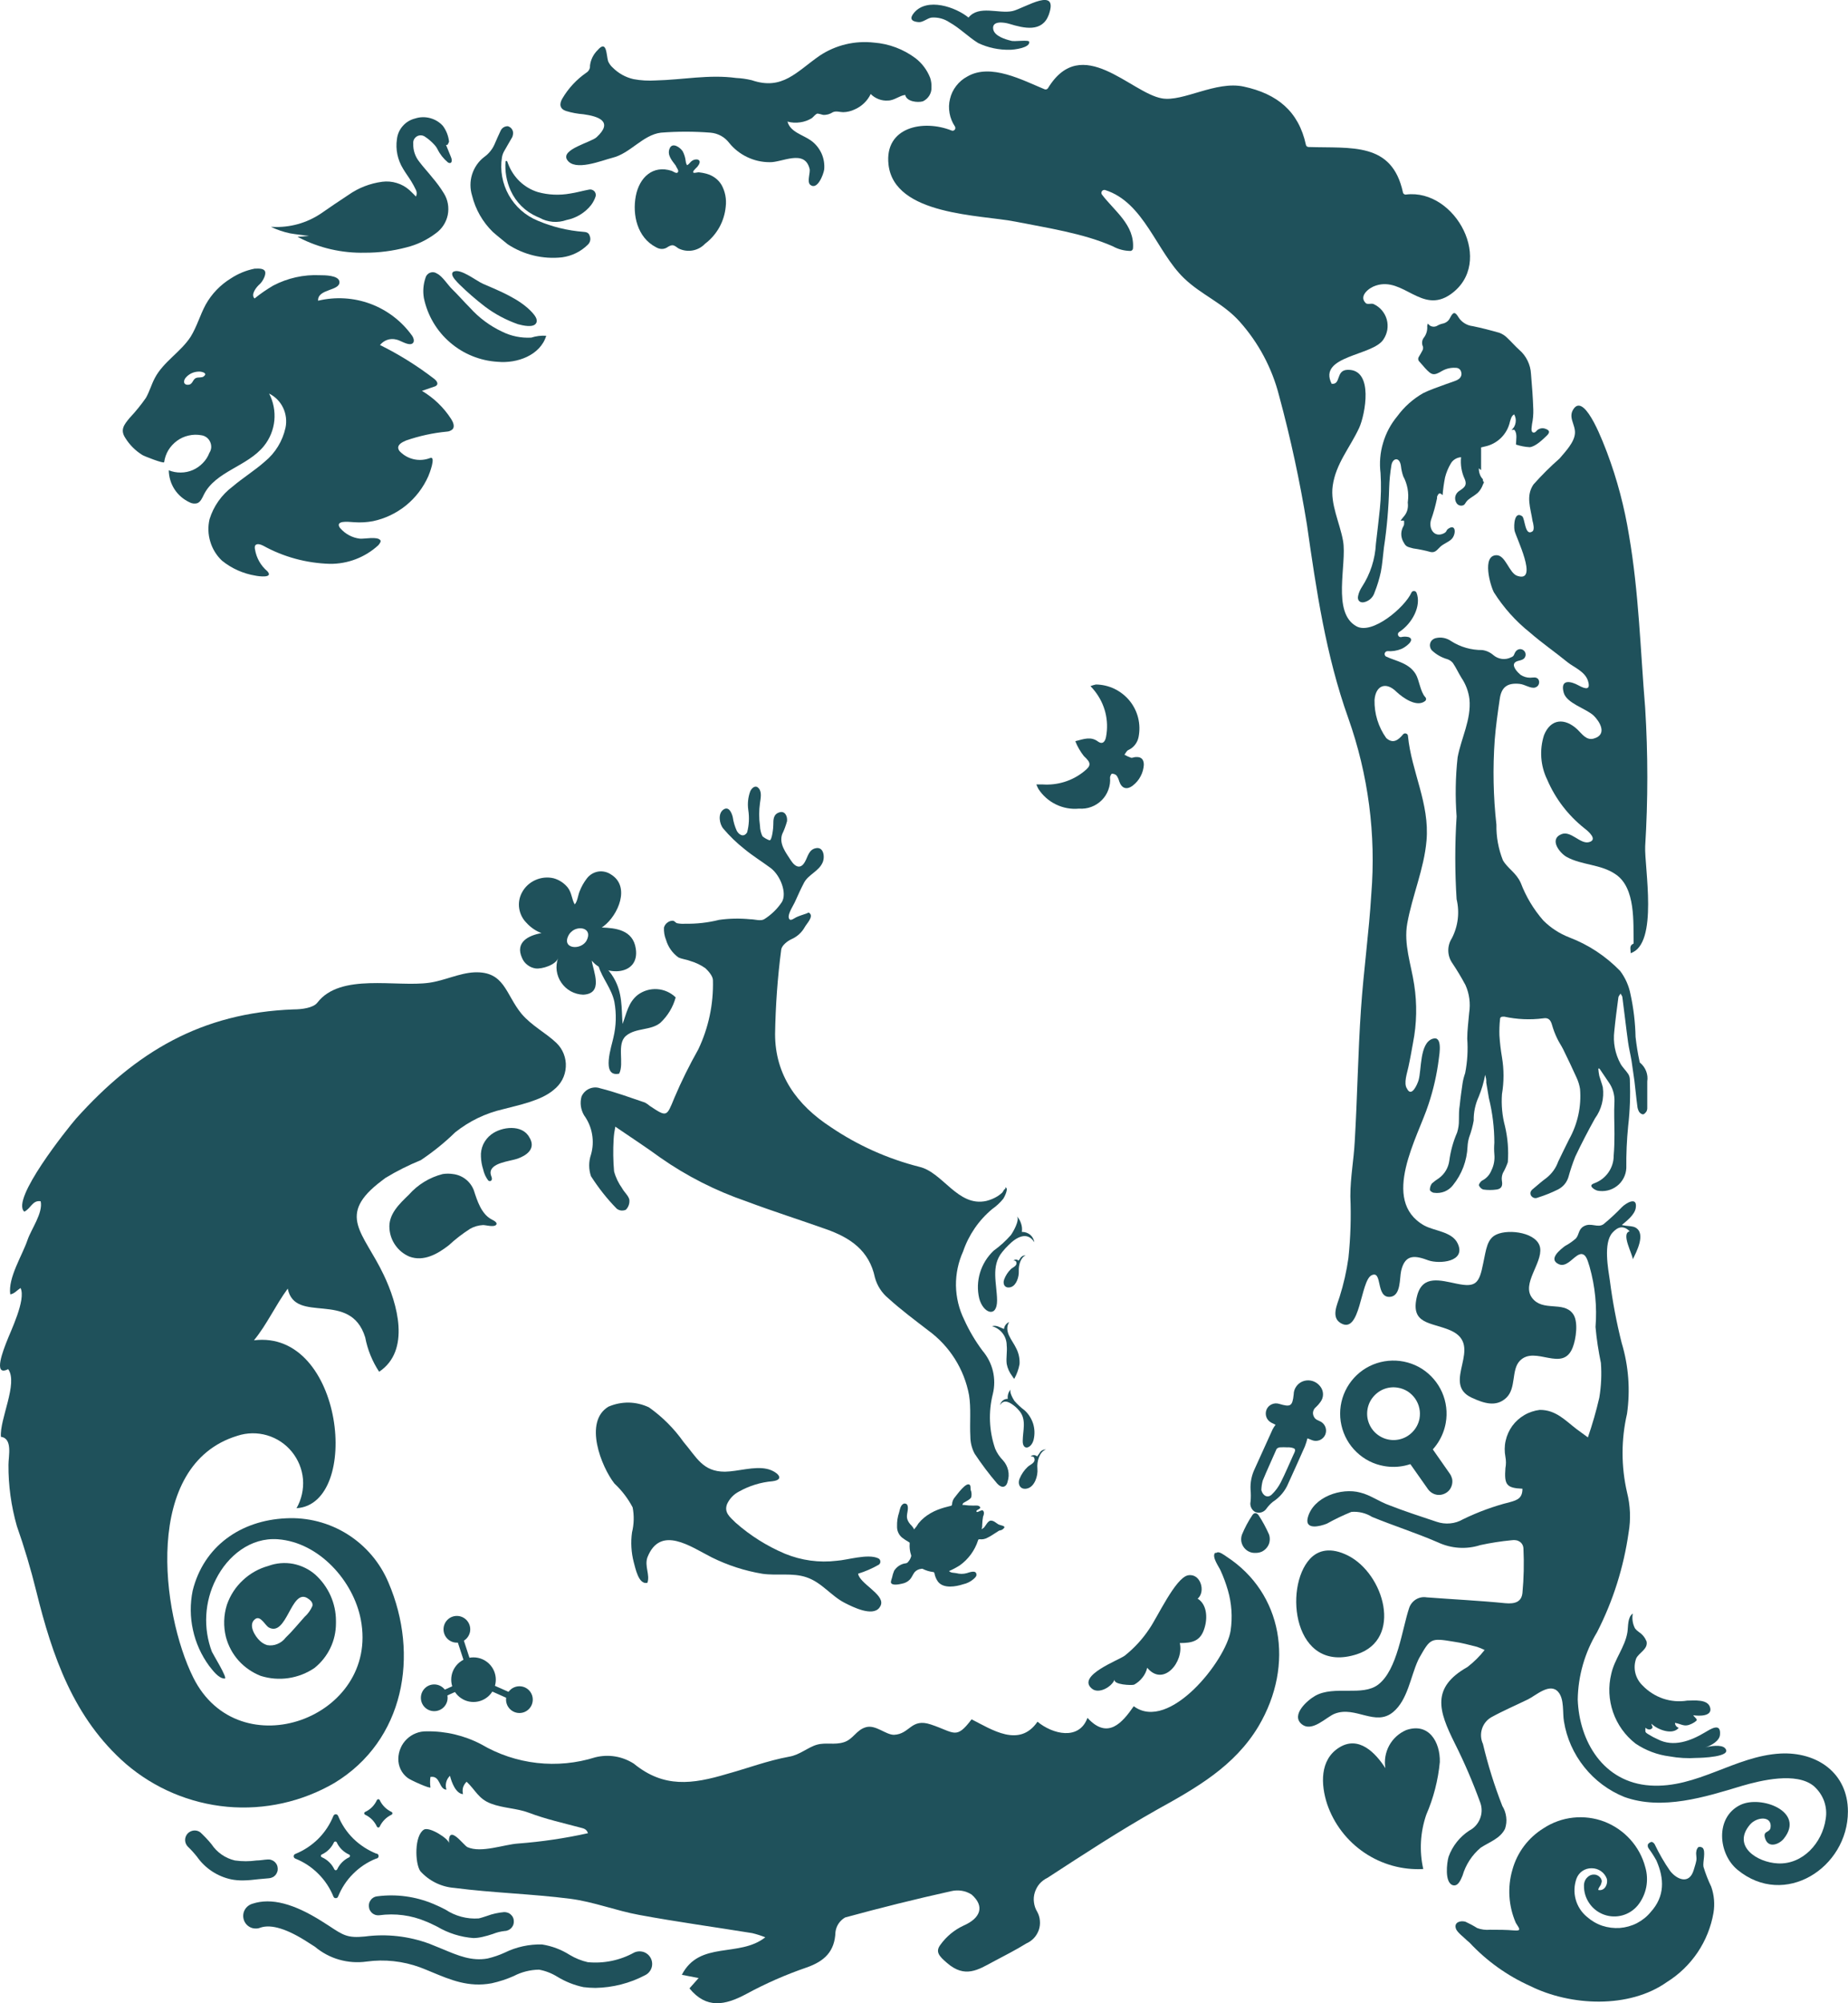 <svg width="24" height="26" viewBox="0 0 24 26" fill="none" xmlns="http://www.w3.org/2000/svg">
<path d="M18.423 14.02C18.463 13.886 18.435 13.541 18.603 13.483C18.737 13.435 18.694 13.678 18.686 13.742C18.661 13.943 18.616 14.141 18.552 14.333C18.417 14.755 17.921 15.579 18.495 15.905C18.63 15.979 18.858 15.984 18.931 16.139C19.044 16.379 18.694 16.407 18.553 16.359C18.386 16.297 18.249 16.268 18.197 16.493C18.174 16.59 18.197 16.82 18.052 16.832C17.862 16.846 17.959 16.48 17.812 16.552C17.666 16.625 17.67 17.332 17.409 17.171C17.285 17.095 17.367 16.931 17.398 16.83C17.45 16.666 17.488 16.497 17.512 16.327C17.54 16.061 17.548 15.794 17.537 15.528C17.537 15.278 17.581 15.061 17.594 14.814C17.628 14.242 17.636 13.668 17.675 13.097C17.709 12.598 17.779 12.103 17.809 11.605C17.872 10.832 17.77 10.054 17.511 9.323C17.218 8.504 17.095 7.659 16.973 6.808C16.881 6.243 16.76 5.683 16.61 5.13C16.519 4.776 16.345 4.45 16.102 4.177C15.884 3.932 15.601 3.828 15.376 3.61C15.019 3.267 14.859 2.625 14.351 2.466C14.344 2.464 14.336 2.465 14.328 2.468C14.321 2.47 14.315 2.475 14.311 2.481C14.306 2.488 14.304 2.495 14.304 2.503C14.304 2.51 14.306 2.518 14.31 2.524C14.473 2.74 14.738 2.919 14.714 3.225C14.713 3.233 14.71 3.241 14.703 3.247C14.697 3.253 14.689 3.257 14.68 3.257C14.6 3.256 14.522 3.235 14.452 3.197C14.071 3.028 13.598 2.958 13.19 2.877C12.74 2.787 11.612 2.799 11.539 2.135C11.485 1.649 11.99 1.547 12.358 1.694C12.365 1.697 12.373 1.698 12.38 1.696C12.387 1.694 12.394 1.69 12.399 1.684C12.404 1.678 12.407 1.671 12.407 1.664C12.408 1.656 12.406 1.649 12.402 1.642C12.367 1.59 12.343 1.531 12.332 1.469C12.321 1.407 12.322 1.344 12.338 1.283C12.352 1.222 12.38 1.164 12.419 1.114C12.457 1.065 12.506 1.023 12.561 0.994C12.865 0.815 13.284 1.043 13.567 1.159C13.575 1.162 13.584 1.162 13.592 1.159C13.601 1.156 13.607 1.15 13.611 1.143C14.05 0.426 14.687 1.208 15.091 1.277C15.366 1.325 15.79 1.045 16.153 1.124C16.588 1.218 16.866 1.445 16.96 1.88C16.961 1.888 16.966 1.895 16.972 1.9C16.979 1.905 16.986 1.908 16.994 1.908C17.551 1.927 18.078 1.839 18.22 2.497C18.221 2.506 18.227 2.514 18.234 2.519C18.242 2.524 18.251 2.527 18.26 2.525C18.905 2.445 19.42 3.414 18.837 3.821C18.463 4.081 18.226 3.59 17.87 3.706C17.782 3.732 17.643 3.84 17.735 3.932C17.757 3.958 17.812 3.932 17.84 3.947C17.881 3.966 17.918 3.994 17.947 4.028C17.976 4.063 17.998 4.103 18.01 4.147C18.022 4.19 18.024 4.236 18.017 4.281C18.009 4.325 17.992 4.368 17.967 4.405C17.832 4.62 17.11 4.614 17.294 4.981C17.419 4.996 17.344 4.805 17.5 4.8C17.848 4.789 17.727 5.389 17.652 5.552C17.534 5.808 17.348 6.017 17.308 6.305C17.274 6.542 17.401 6.788 17.442 7.019C17.496 7.324 17.292 7.951 17.617 8.129C17.822 8.242 18.245 7.882 18.33 7.692C18.333 7.685 18.337 7.68 18.343 7.676C18.349 7.673 18.356 7.671 18.363 7.671C18.37 7.671 18.377 7.673 18.382 7.676C18.388 7.68 18.393 7.685 18.396 7.692C18.464 7.863 18.339 8.094 18.172 8.202C18.165 8.206 18.16 8.213 18.157 8.22C18.154 8.228 18.154 8.237 18.157 8.245C18.159 8.252 18.165 8.259 18.172 8.264C18.179 8.268 18.187 8.27 18.195 8.269C18.228 8.261 18.262 8.261 18.295 8.269C18.388 8.305 18.248 8.403 18.201 8.422C18.143 8.446 18.08 8.456 18.018 8.451C18.01 8.452 18.002 8.455 17.996 8.46C17.99 8.465 17.985 8.472 17.983 8.48C17.981 8.488 17.982 8.496 17.985 8.503C17.988 8.511 17.993 8.517 18 8.521C18.135 8.584 18.295 8.603 18.385 8.748C18.432 8.825 18.445 8.978 18.51 9.048C18.513 9.051 18.516 9.055 18.518 9.059C18.52 9.063 18.52 9.068 18.52 9.072C18.52 9.077 18.52 9.082 18.518 9.086C18.516 9.09 18.513 9.094 18.51 9.097C18.401 9.187 18.218 9.056 18.136 8.979C18.002 8.845 17.867 8.892 17.851 9.084C17.847 9.261 17.9 9.435 18.003 9.579C18.093 9.66 18.162 9.603 18.221 9.532C18.225 9.527 18.232 9.522 18.238 9.52C18.245 9.518 18.253 9.518 18.259 9.52C18.266 9.522 18.273 9.526 18.277 9.531C18.282 9.537 18.285 9.544 18.285 9.551C18.33 10.015 18.569 10.429 18.526 10.912C18.494 11.279 18.341 11.624 18.276 11.986C18.228 12.255 18.326 12.514 18.366 12.78C18.405 13.03 18.4 13.286 18.351 13.534C18.332 13.639 18.314 13.744 18.291 13.848C18.276 13.922 18.225 14.062 18.273 14.13C18.332 14.25 18.408 14.071 18.423 14.02Z" fill="#1F515B"/>
<path d="M21.287 21.184C21.331 21.213 21.364 21.255 21.384 21.304C21.405 21.405 21.285 21.449 21.249 21.525C21.227 21.585 21.223 21.65 21.238 21.713C21.253 21.775 21.286 21.832 21.332 21.876C21.406 21.953 21.497 22.011 21.598 22.046C21.699 22.08 21.807 22.089 21.912 22.072C22.001 22.072 22.181 22.049 22.21 22.164C22.24 22.278 22.065 22.274 21.99 22.262C21.997 22.278 22.037 22.307 22.036 22.323C22.034 22.34 21.982 22.368 21.963 22.376C21.874 22.419 21.841 22.376 21.753 22.361C21.753 22.375 21.758 22.39 21.767 22.401C21.776 22.413 21.788 22.421 21.802 22.425C21.72 22.527 21.518 22.445 21.448 22.372C21.448 22.403 21.478 22.416 21.448 22.438C21.418 22.459 21.384 22.438 21.369 22.424C21.368 22.441 21.368 22.458 21.369 22.475C21.378 22.495 21.394 22.499 21.41 22.511C21.448 22.535 21.488 22.556 21.529 22.574C21.733 22.68 21.956 22.596 22.14 22.486C22.21 22.445 22.348 22.352 22.338 22.507C22.338 22.595 22.218 22.658 22.147 22.68C22.205 22.663 22.357 22.637 22.404 22.691C22.504 22.804 22.085 22.816 22.033 22.816C21.916 22.824 21.798 22.817 21.682 22.796C21.524 22.776 21.373 22.719 21.241 22.63C21.106 22.525 21.005 22.384 20.949 22.223C20.893 22.062 20.885 21.889 20.926 21.723C20.968 21.533 21.104 21.377 21.135 21.186C21.147 21.112 21.135 20.99 21.205 20.942C21.193 21.008 21.203 21.076 21.234 21.135C21.249 21.154 21.267 21.17 21.287 21.184Z" fill="#1F515B"/>
<path d="M11.443 20.821C11.474 20.687 11.165 20.552 11.144 20.425C11.238 20.396 11.328 20.357 11.413 20.308C11.42 20.303 11.426 20.297 11.429 20.289C11.433 20.281 11.434 20.273 11.433 20.264C11.432 20.256 11.43 20.248 11.425 20.241C11.42 20.234 11.413 20.228 11.405 20.225C11.271 20.162 11.002 20.249 10.867 20.257C10.639 20.285 10.408 20.253 10.195 20.166C9.961 20.067 9.744 19.931 9.554 19.763C9.478 19.689 9.4 19.629 9.443 19.52C9.475 19.451 9.529 19.394 9.597 19.359C9.731 19.284 9.879 19.238 10.032 19.225C10.214 19.202 10.078 19.09 9.961 19.065C9.796 19.027 9.585 19.098 9.415 19.101C9.125 19.101 9.048 18.915 8.877 18.715C8.754 18.541 8.602 18.389 8.428 18.266C8.346 18.227 8.257 18.206 8.166 18.204C8.076 18.203 7.986 18.221 7.902 18.257C7.576 18.453 7.81 19.038 7.979 19.254C8.075 19.344 8.155 19.448 8.216 19.564C8.237 19.672 8.234 19.783 8.208 19.889C8.19 20.018 8.198 20.149 8.23 20.274C8.251 20.347 8.292 20.573 8.408 20.543C8.444 20.438 8.368 20.328 8.408 20.213C8.576 19.786 8.975 20.078 9.243 20.213C9.451 20.316 9.673 20.388 9.902 20.426C10.089 20.453 10.292 20.41 10.472 20.471C10.674 20.538 10.793 20.715 10.975 20.806C11.073 20.856 11.329 20.985 11.42 20.867C11.431 20.853 11.439 20.838 11.443 20.821Z" fill="#1F515B"/>
<path d="M13.5 18.861L13.469 18.903C13.458 18.892 13.443 18.886 13.427 18.886C13.411 18.886 13.396 18.892 13.385 18.903C13.411 18.903 13.428 18.903 13.434 18.931C13.449 18.986 13.379 19.009 13.348 19.037C13.301 19.081 13.264 19.135 13.24 19.195C13.211 19.274 13.259 19.344 13.348 19.317C13.437 19.29 13.482 19.156 13.473 19.062C13.463 18.968 13.501 18.841 13.583 18.813C13.566 18.812 13.549 18.816 13.534 18.825C13.519 18.833 13.507 18.846 13.5 18.861Z" fill="#1F515B"/>
<path d="M13.965 9.62C13.992 9.689 14.03 9.754 14.076 9.813C14.169 9.899 14.178 9.935 14.076 10.014C13.925 10.136 13.732 10.195 13.538 10.181H13.459C13.467 10.201 13.476 10.221 13.486 10.24C13.542 10.326 13.621 10.396 13.714 10.441C13.807 10.486 13.91 10.505 14.013 10.495C14.067 10.499 14.121 10.492 14.172 10.473C14.223 10.454 14.269 10.425 14.308 10.386C14.346 10.348 14.376 10.302 14.394 10.251C14.413 10.2 14.421 10.146 14.416 10.092C14.416 10.075 14.432 10.042 14.441 10.042C14.452 10.042 14.463 10.044 14.474 10.048C14.485 10.052 14.495 10.058 14.502 10.067C14.517 10.089 14.528 10.114 14.535 10.14C14.567 10.234 14.633 10.257 14.714 10.194C14.755 10.162 14.789 10.122 14.813 10.075C14.838 10.029 14.852 9.978 14.855 9.926C14.855 9.854 14.82 9.82 14.748 9.826C14.727 9.826 14.704 9.84 14.687 9.834C14.658 9.824 14.63 9.811 14.603 9.795C14.62 9.774 14.632 9.744 14.653 9.735C14.688 9.719 14.718 9.696 14.741 9.666C14.764 9.636 14.78 9.602 14.787 9.564C14.803 9.482 14.801 9.398 14.781 9.317C14.761 9.236 14.723 9.16 14.67 9.095C14.617 9.03 14.55 8.978 14.475 8.941C14.4 8.905 14.317 8.885 14.233 8.884C14.209 8.889 14.185 8.896 14.162 8.905C14.188 8.933 14.205 8.952 14.22 8.972C14.284 9.054 14.331 9.149 14.356 9.25C14.381 9.351 14.384 9.457 14.365 9.559C14.357 9.611 14.328 9.671 14.262 9.626C14.169 9.556 14.083 9.589 13.965 9.62Z" fill="#1F515B"/>
<path d="M21.028 15.927C21.119 15.853 21.231 15.769 21.244 15.675C21.266 15.52 21.11 15.62 21.064 15.667C20.989 15.745 20.91 15.819 20.826 15.888C20.749 15.943 20.665 15.863 20.57 15.915C20.497 15.955 20.511 16.021 20.467 16.073C20.423 16.112 20.375 16.145 20.323 16.173C20.259 16.222 20.107 16.342 20.24 16.406C20.332 16.452 20.412 16.342 20.479 16.299C20.495 16.287 20.514 16.279 20.534 16.276C20.601 16.276 20.619 16.363 20.644 16.441C20.716 16.695 20.742 16.96 20.721 17.223C20.735 17.38 20.759 17.535 20.791 17.69C20.802 17.84 20.795 17.992 20.77 18.141C20.73 18.315 20.68 18.487 20.622 18.656L20.476 18.549C20.331 18.439 20.207 18.297 19.996 18.299C19.926 18.308 19.858 18.33 19.797 18.366C19.735 18.402 19.682 18.45 19.64 18.507C19.599 18.564 19.569 18.63 19.554 18.699C19.538 18.768 19.538 18.839 19.551 18.909C19.56 18.957 19.56 19.006 19.551 19.054C19.534 19.273 19.566 19.313 19.772 19.322C19.772 19.439 19.714 19.469 19.606 19.497C19.398 19.549 19.195 19.624 19.001 19.718C18.95 19.748 18.892 19.767 18.833 19.772C18.773 19.778 18.713 19.77 18.657 19.751C18.451 19.682 18.245 19.616 18.044 19.537C17.909 19.489 17.796 19.403 17.666 19.372C17.422 19.305 17.054 19.427 16.984 19.698C16.942 19.861 17.143 19.812 17.233 19.775C17.335 19.718 17.442 19.667 17.55 19.623C17.645 19.615 17.739 19.638 17.819 19.688C18.102 19.804 18.395 19.897 18.676 20.019C18.848 20.099 19.044 20.112 19.224 20.054C19.358 20.025 19.492 20.004 19.628 19.991C19.719 19.976 19.782 20.024 19.785 20.1C19.794 20.291 19.79 20.483 19.772 20.674C19.76 20.792 19.674 20.819 19.551 20.808C19.211 20.774 18.869 20.758 18.528 20.732C18.48 20.724 18.432 20.733 18.39 20.758C18.349 20.783 18.318 20.821 18.302 20.866C18.208 21.143 18.15 21.672 17.899 21.864C17.693 22.022 17.328 21.872 17.082 22.009C16.977 22.068 16.765 22.257 16.902 22.375C17.039 22.493 17.228 22.28 17.337 22.241C17.605 22.139 17.862 22.412 18.092 22.221C18.282 22.064 18.318 21.763 18.416 21.55C18.42 21.541 18.424 21.533 18.428 21.525C18.576 21.264 18.578 21.257 18.878 21.307C18.981 21.321 19.081 21.349 19.181 21.374C19.215 21.386 19.249 21.399 19.281 21.415C19.216 21.498 19.141 21.572 19.058 21.636C18.584 21.904 18.683 22.205 18.892 22.624C19.019 22.876 19.13 23.136 19.226 23.401C19.249 23.468 19.247 23.541 19.22 23.607C19.194 23.672 19.145 23.727 19.082 23.759C18.958 23.84 18.863 23.959 18.813 24.098C18.79 24.174 18.758 24.435 18.868 24.468C18.938 24.488 18.973 24.392 18.994 24.343C19.035 24.202 19.117 24.076 19.23 23.981C19.341 23.908 19.484 23.863 19.546 23.735C19.562 23.686 19.568 23.635 19.561 23.584C19.555 23.533 19.538 23.483 19.511 23.44C19.408 23.177 19.324 22.908 19.259 22.634C19.231 22.574 19.226 22.505 19.246 22.441C19.265 22.378 19.308 22.323 19.366 22.289C19.522 22.203 19.684 22.134 19.844 22.056C19.948 22.005 20.129 21.834 20.237 21.96C20.318 22.054 20.291 22.229 20.311 22.342C20.346 22.559 20.437 22.763 20.575 22.935C20.712 23.107 20.892 23.241 21.096 23.323C21.588 23.5 22.146 23.323 22.622 23.179C22.873 23.106 23.327 22.997 23.553 23.179C23.614 23.232 23.661 23.299 23.689 23.374C23.716 23.45 23.724 23.531 23.71 23.61C23.666 23.918 23.413 24.202 23.088 24.185C22.819 24.172 22.493 23.961 22.725 23.684C22.812 23.578 23.018 23.562 22.994 23.722C22.982 23.794 22.883 23.755 22.928 23.872C22.972 23.989 23.107 23.938 23.167 23.863C23.449 23.511 22.867 23.295 22.6 23.427C22.269 23.59 22.316 24.064 22.565 24.268C23.177 24.772 23.998 24.239 23.999 23.512C23.999 23.01 23.596 22.735 23.123 22.759C22.531 22.791 22.039 23.214 21.431 23.174C20.823 23.134 20.509 22.601 20.49 22.057C20.495 21.749 20.582 21.448 20.741 21.184C20.949 20.779 21.087 20.341 21.151 19.89C21.181 19.716 21.173 19.539 21.13 19.368C21.053 19.033 21.053 18.685 21.13 18.35C21.174 18.042 21.151 17.729 21.061 17.431C20.994 17.166 20.943 16.896 20.908 16.625C20.885 16.468 20.821 16.137 20.939 16.001C21.009 15.923 21.081 15.898 21.165 15.981C21.047 16.008 21.205 16.281 21.205 16.345C21.25 16.253 21.381 16.009 21.239 15.932C21.172 15.896 21.047 15.932 20.997 15.852" fill="#1F515B"/>
<path d="M5.006 15.288L4.96 15.323C4.359 15.774 4.721 15.994 4.983 16.546C5.162 16.919 5.336 17.529 4.924 17.804C4.835 17.669 4.773 17.517 4.743 17.358C4.552 16.737 3.832 17.196 3.737 16.725C3.577 16.942 3.468 17.189 3.298 17.396C4.466 17.251 4.697 19.523 3.851 19.575C3.916 19.461 3.945 19.33 3.935 19.199C3.924 19.068 3.873 18.944 3.79 18.842C3.707 18.74 3.595 18.666 3.469 18.629C3.343 18.592 3.208 18.594 3.083 18.635C1.85 19.01 2.096 20.94 2.509 21.771C3.102 22.965 4.93 22.297 4.686 21.022C4.592 20.524 4.148 20.019 3.61 19.978C3.253 19.951 2.956 20.194 2.804 20.498C2.73 20.643 2.688 20.801 2.679 20.963C2.67 21.125 2.695 21.287 2.752 21.438C2.763 21.465 2.961 21.785 2.919 21.786C2.837 21.786 2.761 21.677 2.715 21.62C2.614 21.481 2.542 21.323 2.506 21.155C2.469 20.988 2.468 20.814 2.502 20.646C2.645 20.069 3.125 19.733 3.713 19.706C3.994 19.691 4.273 19.763 4.511 19.912C4.75 20.062 4.936 20.281 5.045 20.54C5.449 21.48 5.252 22.59 4.343 23.141C3.922 23.386 3.435 23.494 2.95 23.45C2.465 23.405 2.006 23.211 1.636 22.894C0.956 22.302 0.678 21.491 0.471 20.652C0.401 20.368 0.316 20.082 0.219 19.807C0.145 19.548 0.108 19.279 0.11 19.01C0.11 18.897 0.167 18.671 0.012 18.648C-0.007 18.42 0.238 17.953 0.106 17.77C-0.102 17.877 0.056 17.494 0.081 17.427C0.138 17.275 0.34 16.871 0.267 16.717C0.22 16.747 0.184 16.794 0.133 16.799C0.103 16.581 0.289 16.296 0.358 16.092C0.406 15.951 0.561 15.743 0.528 15.591C0.422 15.574 0.401 15.685 0.316 15.726C0.134 15.573 0.878 14.645 0.988 14.518C1.764 13.654 2.615 13.145 3.812 13.101C3.918 13.101 4.068 13.082 4.121 13.014C4.42 12.623 5.146 12.816 5.575 12.755C5.773 12.727 5.964 12.63 6.16 12.62C6.555 12.604 6.563 12.902 6.773 13.158C6.908 13.316 7.086 13.403 7.225 13.535C7.267 13.575 7.3 13.624 7.321 13.678C7.342 13.732 7.352 13.79 7.348 13.848C7.345 13.906 7.329 13.963 7.302 14.014C7.274 14.066 7.236 14.11 7.19 14.146C7.025 14.287 6.734 14.343 6.531 14.397C6.305 14.449 6.094 14.551 5.912 14.696C5.775 14.83 5.625 14.95 5.466 15.057C5.307 15.122 5.153 15.199 5.006 15.288Z" fill="#1F515B"/>
<path d="M13.054 15.412C13.108 15.412 13.043 15.54 13.03 15.558C12.988 15.61 12.939 15.655 12.885 15.693C12.711 15.838 12.581 16.028 12.508 16.242C12.445 16.381 12.413 16.533 12.415 16.686C12.418 16.84 12.454 16.99 12.522 17.128C12.586 17.27 12.666 17.405 12.76 17.531C12.825 17.607 12.871 17.697 12.895 17.795C12.918 17.893 12.918 17.994 12.894 18.092C12.835 18.326 12.845 18.573 12.924 18.802C12.948 18.859 12.983 18.91 13.026 18.954C13.059 18.99 13.082 19.035 13.093 19.083C13.104 19.132 13.101 19.182 13.086 19.229C13.068 19.311 13.006 19.316 12.952 19.257C12.846 19.134 12.748 19.003 12.658 18.868C12.621 18.799 12.602 18.722 12.602 18.644C12.592 18.464 12.613 18.28 12.585 18.107C12.522 17.769 12.332 17.469 12.054 17.267C11.88 17.133 11.7 16.999 11.537 16.851C11.453 16.782 11.392 16.688 11.363 16.583C11.289 16.227 11.038 16.063 10.73 15.954C10.384 15.831 10.033 15.72 9.69 15.591C9.294 15.455 8.919 15.265 8.576 15.025C8.393 14.891 8.2 14.766 7.991 14.623C7.98 14.678 7.972 14.734 7.969 14.79C7.961 14.928 7.963 15.066 7.975 15.203C7.996 15.282 8.032 15.356 8.08 15.423C8.107 15.474 8.159 15.515 8.173 15.568C8.176 15.592 8.174 15.617 8.166 15.64C8.158 15.664 8.145 15.685 8.127 15.702C8.108 15.71 8.087 15.713 8.066 15.711C8.045 15.708 8.025 15.7 8.009 15.687C7.883 15.559 7.772 15.417 7.675 15.266C7.644 15.175 7.644 15.077 7.675 14.986C7.7 14.9 7.705 14.809 7.689 14.72C7.674 14.632 7.638 14.548 7.585 14.475C7.564 14.439 7.55 14.399 7.544 14.358C7.538 14.316 7.541 14.274 7.552 14.233C7.571 14.188 7.607 14.151 7.652 14.131C7.697 14.111 7.748 14.108 7.795 14.125C7.991 14.174 8.184 14.245 8.376 14.31C8.398 14.322 8.419 14.336 8.438 14.353C8.662 14.502 8.657 14.496 8.758 14.249C8.849 14.034 8.953 13.825 9.068 13.621C9.202 13.341 9.267 13.033 9.259 12.723C9.259 12.671 9.204 12.606 9.159 12.565C9.1 12.524 9.035 12.493 8.966 12.473C8.917 12.453 8.859 12.449 8.81 12.426C8.733 12.37 8.677 12.291 8.65 12.199C8.629 12.149 8.62 12.093 8.623 12.038C8.63 12.014 8.644 11.992 8.665 11.976C8.685 11.96 8.709 11.95 8.735 11.95C8.761 11.95 8.77 11.974 8.791 11.982C8.826 11.989 8.862 11.992 8.898 11.989C9.046 11.992 9.195 11.975 9.339 11.939C9.472 11.92 9.608 11.918 9.742 11.931C9.804 11.931 9.877 11.958 9.924 11.931C10.015 11.874 10.094 11.798 10.154 11.708C10.224 11.593 10.136 11.36 10.006 11.264C9.895 11.182 9.777 11.109 9.671 11.022C9.569 10.942 9.476 10.852 9.393 10.754C9.344 10.696 9.32 10.562 9.393 10.509C9.465 10.457 9.503 10.551 9.516 10.604C9.525 10.667 9.543 10.727 9.569 10.784C9.6 10.838 9.66 10.872 9.703 10.803C9.728 10.709 9.733 10.61 9.718 10.513C9.706 10.43 9.715 10.345 9.745 10.266C9.77 10.219 9.816 10.184 9.856 10.234C9.897 10.284 9.877 10.368 9.87 10.422C9.856 10.521 9.856 10.621 9.87 10.72C9.871 10.766 9.882 10.812 9.902 10.854C9.928 10.876 9.958 10.893 9.99 10.905C10.027 10.924 10.045 10.724 10.043 10.704C10.043 10.637 10.043 10.569 10.12 10.544C10.197 10.518 10.229 10.599 10.221 10.659C10.205 10.717 10.184 10.774 10.158 10.827C10.115 10.952 10.205 11.064 10.269 11.164C10.334 11.265 10.404 11.278 10.455 11.183C10.491 11.12 10.503 11.031 10.589 11.01C10.698 10.982 10.716 11.123 10.683 11.195C10.634 11.307 10.501 11.35 10.444 11.453C10.402 11.532 10.365 11.615 10.328 11.697C10.307 11.747 10.229 11.86 10.244 11.913C10.258 11.967 10.307 11.921 10.341 11.905C10.374 11.889 10.427 11.872 10.475 11.856C10.495 11.848 10.501 11.836 10.518 11.856C10.564 11.901 10.475 11.99 10.452 12.032C10.414 12.101 10.353 12.157 10.28 12.189C10.226 12.213 10.154 12.271 10.146 12.323C10.098 12.687 10.072 13.054 10.066 13.421C10.066 13.951 10.349 14.342 10.79 14.629C11.14 14.866 11.529 15.04 11.939 15.144C12.246 15.215 12.438 15.668 12.809 15.587C12.861 15.574 12.91 15.554 12.955 15.526C12.977 15.512 12.998 15.496 13.017 15.478C13.031 15.462 13.037 15.434 13.059 15.428L13.054 15.412Z" fill="#1F515B"/>
<path d="M13.19 18.261C13.209 18.278 13.226 18.297 13.242 18.316C13.333 18.429 13.283 18.57 13.282 18.701C13.28 18.833 13.395 18.802 13.424 18.685C13.44 18.617 13.438 18.547 13.418 18.48C13.397 18.414 13.36 18.354 13.309 18.307C13.26 18.27 13.214 18.228 13.174 18.182C13.157 18.156 13.103 18.064 13.127 18.033C13.112 18.049 13.1 18.069 13.094 18.09C13.087 18.111 13.085 18.134 13.088 18.156C13.064 18.155 13.041 18.163 13.023 18.178C13.004 18.194 12.992 18.215 12.987 18.238C13.038 18.149 13.124 18.205 13.19 18.261Z" fill="#1F515B"/>
<path d="M13.501 0.009C13.38 0.04 13.218 0.13 13.148 0.144C12.971 0.182 12.713 0.062 12.578 0.228C12.415 0.094 12.04 -0.04 11.869 0.168C11.813 0.236 11.829 0.278 11.926 0.287C11.985 0.294 12.041 0.236 12.099 0.228C12.181 0.222 12.263 0.244 12.331 0.29C12.465 0.365 12.57 0.475 12.702 0.558C12.832 0.62 12.974 0.649 13.117 0.646C13.162 0.646 13.376 0.623 13.367 0.544C13.367 0.511 13.172 0.544 13.131 0.529C13.058 0.511 12.916 0.47 12.899 0.38C12.878 0.263 13.043 0.29 13.107 0.309C13.3 0.368 13.534 0.423 13.62 0.193C13.687 0.005 13.612 -0.018 13.501 0.009Z" fill="#1F515B"/>
<path d="M15.78 20.155C15.734 20.206 15.831 20.336 15.851 20.382C15.889 20.465 15.921 20.552 15.947 20.641C15.996 20.811 16.008 20.989 15.982 21.164C15.924 21.547 15.184 22.487 14.724 22.145C14.576 22.358 14.387 22.585 14.123 22.296C14.014 22.594 13.669 22.508 13.474 22.346C13.238 22.689 12.881 22.448 12.618 22.315C12.415 22.584 12.397 22.484 12.089 22.382C11.829 22.295 11.82 22.507 11.61 22.516C11.502 22.516 11.373 22.382 11.247 22.417C11.12 22.452 11.083 22.573 10.96 22.612C10.838 22.651 10.726 22.612 10.611 22.644C10.495 22.676 10.386 22.778 10.248 22.8C9.967 22.852 9.726 22.945 9.441 23.024C8.991 23.158 8.621 23.209 8.231 22.89C8.157 22.843 8.075 22.811 7.989 22.797C7.903 22.783 7.815 22.787 7.731 22.808C7.486 22.885 7.228 22.91 6.973 22.881C6.718 22.852 6.472 22.77 6.251 22.64C6.032 22.525 5.788 22.467 5.54 22.471C5.493 22.47 5.445 22.478 5.401 22.496C5.357 22.513 5.317 22.539 5.283 22.572C5.249 22.605 5.221 22.644 5.203 22.688C5.184 22.731 5.174 22.778 5.173 22.825C5.172 22.873 5.182 22.921 5.203 22.965C5.224 23.008 5.255 23.046 5.294 23.075C5.321 23.1 5.598 23.225 5.59 23.197C5.584 23.152 5.584 23.107 5.59 23.063C5.724 23.041 5.696 23.223 5.798 23.228C5.788 23.197 5.787 23.163 5.795 23.131C5.803 23.099 5.82 23.071 5.844 23.048C5.865 23.135 5.921 23.28 6.013 23.286C6.006 23.257 6.006 23.227 6.014 23.198C6.023 23.17 6.039 23.145 6.06 23.125C6.177 23.235 6.212 23.346 6.374 23.408C6.535 23.47 6.707 23.467 6.867 23.527C7.085 23.61 7.319 23.662 7.54 23.721C7.579 23.731 7.619 23.739 7.636 23.793C7.338 23.859 7.035 23.904 6.73 23.927C6.545 23.939 6.25 24.054 6.071 23.974C6.02 23.951 5.818 23.659 5.831 23.923C5.831 23.867 5.576 23.703 5.505 23.747C5.38 23.824 5.388 24.182 5.458 24.285C5.572 24.412 5.73 24.49 5.9 24.503C6.401 24.568 6.906 24.58 7.405 24.644C7.709 24.683 8.001 24.799 8.303 24.854C8.79 24.944 9.281 25.011 9.769 25.09C9.827 25.104 9.883 25.122 9.939 25.144C9.6 25.412 9.086 25.184 8.855 25.631L9.073 25.673L8.954 25.807C9.173 26.075 9.415 26.028 9.69 25.881C9.942 25.744 10.204 25.629 10.475 25.536C10.71 25.454 10.841 25.326 10.85 25.077C10.855 25.037 10.868 25 10.89 24.967C10.912 24.934 10.941 24.907 10.975 24.887C11.432 24.762 11.89 24.648 12.35 24.546C12.395 24.535 12.442 24.533 12.489 24.54C12.535 24.547 12.579 24.564 12.618 24.589C12.793 24.742 12.733 24.897 12.514 24.992C12.394 25.048 12.291 25.133 12.214 25.24C12.144 25.332 12.195 25.388 12.299 25.477C12.531 25.679 12.702 25.567 12.902 25.459C13.045 25.383 13.19 25.31 13.329 25.224C13.366 25.208 13.4 25.184 13.428 25.154C13.456 25.124 13.477 25.088 13.491 25.049C13.504 25.011 13.509 24.969 13.505 24.928C13.502 24.888 13.49 24.848 13.47 24.812C13.447 24.775 13.433 24.733 13.428 24.69C13.422 24.647 13.426 24.604 13.439 24.562C13.452 24.521 13.473 24.482 13.501 24.449C13.53 24.417 13.565 24.39 13.604 24.372C14.072 24.067 14.546 23.758 15.027 23.487C15.537 23.205 16.034 22.924 16.345 22.404C16.821 21.598 16.65 20.674 15.933 20.206C15.901 20.184 15.827 20.127 15.799 20.154L15.78 20.155Z" fill="#1F515B"/>
<path d="M8.257 12.313C8.221 12.065 7.989 12.045 7.815 12.038L7.838 12.022C8.028 11.879 8.19 11.507 7.937 11.351C7.888 11.317 7.828 11.303 7.769 11.312C7.71 11.322 7.657 11.354 7.621 11.402C7.582 11.453 7.55 11.509 7.527 11.57C7.507 11.618 7.498 11.704 7.464 11.738C7.425 11.673 7.426 11.586 7.373 11.519C7.326 11.461 7.262 11.419 7.19 11.399C7.11 11.38 7.026 11.389 6.951 11.423C6.876 11.457 6.815 11.514 6.777 11.587C6.744 11.65 6.732 11.722 6.743 11.791C6.754 11.861 6.786 11.926 6.836 11.976C6.89 12.036 6.957 12.082 7.032 12.111C6.864 12.14 6.686 12.229 6.78 12.434C6.795 12.47 6.819 12.501 6.85 12.524C6.88 12.548 6.916 12.563 6.954 12.569C7.037 12.581 7.223 12.522 7.248 12.434C7.229 12.487 7.223 12.544 7.23 12.599C7.238 12.655 7.258 12.708 7.29 12.754C7.321 12.8 7.364 12.839 7.413 12.866C7.462 12.893 7.517 12.908 7.573 12.91C7.842 12.898 7.707 12.612 7.685 12.468C7.857 12.675 8.311 12.669 8.257 12.313ZM7.621 12.201C7.553 12.342 7.276 12.32 7.391 12.127C7.403 12.109 7.418 12.094 7.435 12.081C7.531 12.011 7.693 12.054 7.621 12.201Z" fill="#1F515B"/>
<path d="M7.662 0.852C7.664 0.87 7.66 0.888 7.652 0.903C7.644 0.919 7.632 0.933 7.617 0.942C7.489 1.03 7.382 1.145 7.303 1.279C7.26 1.352 7.271 1.413 7.349 1.44C7.423 1.463 7.5 1.477 7.578 1.483C7.773 1.51 7.97 1.577 7.748 1.781C7.677 1.847 7.283 1.938 7.364 2.072C7.461 2.231 7.817 2.082 7.953 2.048C8.185 1.992 8.347 1.752 8.582 1.722C8.797 1.705 9.013 1.705 9.228 1.722C9.275 1.726 9.322 1.74 9.364 1.763C9.406 1.786 9.442 1.818 9.471 1.856C9.534 1.934 9.614 1.996 9.704 2.039C9.794 2.082 9.893 2.105 9.993 2.105C10.15 2.113 10.45 1.93 10.514 2.191C10.527 2.24 10.476 2.36 10.523 2.399C10.615 2.474 10.695 2.264 10.704 2.199C10.71 2.127 10.698 2.054 10.668 1.989C10.637 1.923 10.591 1.866 10.532 1.824C10.428 1.749 10.263 1.715 10.227 1.578C10.28 1.593 10.335 1.596 10.39 1.588C10.445 1.581 10.497 1.562 10.544 1.533C10.567 1.515 10.592 1.478 10.618 1.474C10.642 1.478 10.666 1.484 10.689 1.491C10.735 1.494 10.779 1.481 10.817 1.456C10.86 1.437 10.909 1.456 10.951 1.456C11.002 1.455 11.052 1.443 11.098 1.421C11.19 1.382 11.265 1.31 11.308 1.22C11.337 1.25 11.372 1.272 11.411 1.287C11.45 1.302 11.491 1.308 11.532 1.305C11.614 1.305 11.682 1.24 11.756 1.232C11.773 1.319 11.916 1.335 11.986 1.315C12.02 1.299 12.049 1.273 12.069 1.241C12.089 1.208 12.099 1.171 12.097 1.133C12.099 1.091 12.093 1.05 12.08 1.01C12.041 0.91 11.975 0.821 11.889 0.755C11.732 0.638 11.546 0.568 11.351 0.553C11.103 0.525 10.854 0.584 10.646 0.722C10.344 0.931 10.162 1.177 9.763 1.041C9.696 1.025 9.628 1.015 9.56 1.012C9.21 0.964 8.865 1.036 8.516 1.044C8.42 1.05 8.322 1.045 8.227 1.027C8.125 1.004 8.032 0.952 7.958 0.878C7.932 0.855 7.912 0.827 7.898 0.796C7.873 0.716 7.883 0.511 7.763 0.649C7.707 0.703 7.671 0.775 7.662 0.852Z" fill="#1F515B"/>
<path d="M14.476 21.797C14.451 21.866 14.698 21.877 14.729 21.865C14.771 21.842 14.808 21.811 14.837 21.773C14.867 21.736 14.888 21.692 14.899 21.646C15.109 21.899 15.379 21.567 15.322 21.325C15.484 21.325 15.591 21.301 15.642 21.133C15.685 20.999 15.675 20.823 15.554 20.749C15.662 20.658 15.592 20.415 15.429 20.446C15.266 20.476 15.026 21.001 14.926 21.141C14.839 21.273 14.731 21.39 14.607 21.489C14.525 21.549 13.986 21.747 14.176 21.913C14.266 21.996 14.442 21.892 14.476 21.797Z" fill="#1F515B"/>
<path d="M7.775 12.544C7.82 12.694 7.943 12.831 7.979 13.003C8.007 13.157 8.003 13.315 7.966 13.468C7.948 13.563 7.799 13.987 8.041 13.935C8.111 13.8 8.003 13.55 8.131 13.443C8.259 13.337 8.452 13.378 8.577 13.274C8.672 13.185 8.741 13.071 8.775 12.945C8.71 12.882 8.625 12.844 8.535 12.838C8.445 12.832 8.356 12.858 8.283 12.912C8.158 13.011 8.138 13.152 8.085 13.29C8.07 13.077 8.085 12.888 7.972 12.694C7.937 12.633 7.891 12.577 7.838 12.53C7.788 12.482 7.643 12.459 7.775 12.544Z" fill="#1F515B"/>
<path d="M17.014 20.231C16.666 20.603 16.798 21.739 17.623 21.47C18.221 21.275 17.977 20.426 17.505 20.189C17.285 20.079 17.122 20.116 17.014 20.231Z" fill="#1F515B"/>
<path d="M19.436 16.022C19.31 16.078 19.301 16.219 19.263 16.393C19.211 16.661 19.166 16.712 18.918 16.661C18.707 16.618 18.477 16.544 18.405 16.814C18.306 17.195 18.584 17.157 18.837 17.267C19.286 17.464 18.703 17.955 19.116 18.142C19.269 18.212 19.43 18.267 19.562 18.142C19.694 18.017 19.625 17.781 19.737 17.663C19.936 17.454 20.295 17.824 20.425 17.488C20.467 17.382 20.503 17.146 20.425 17.048C20.299 16.884 20.035 17.028 19.897 16.845C19.758 16.662 20.031 16.397 20.002 16.198C19.972 15.999 19.601 15.947 19.436 16.022Z" fill="#1F515B"/>
<path d="M8.805 2.233C8.803 2.237 8.801 2.239 8.797 2.241C8.794 2.243 8.79 2.244 8.787 2.244C8.766 2.244 8.741 2.224 8.722 2.217C8.479 2.139 8.303 2.302 8.257 2.545C8.211 2.788 8.276 3.082 8.518 3.208L8.542 3.22C8.564 3.229 8.588 3.233 8.612 3.23C8.635 3.227 8.658 3.217 8.676 3.203C8.742 3.165 8.757 3.187 8.811 3.224C8.867 3.252 8.931 3.262 8.994 3.251C9.056 3.24 9.113 3.21 9.156 3.164C9.232 3.107 9.295 3.034 9.342 2.951C9.388 2.868 9.416 2.776 9.425 2.682C9.437 2.584 9.418 2.485 9.37 2.399C9.327 2.328 9.258 2.278 9.178 2.256C9.144 2.246 9.109 2.24 9.073 2.236C9.052 2.236 8.982 2.262 9.007 2.217C9.023 2.198 9.039 2.181 9.057 2.164C9.084 2.13 9.108 2.084 9.057 2.07C9.033 2.067 9.008 2.073 8.988 2.087C8.968 2.099 8.952 2.126 8.935 2.137C8.917 2.148 8.925 2.146 8.914 2.127C8.909 2.115 8.906 2.103 8.905 2.09C8.9 2.046 8.887 2.004 8.867 1.965C8.836 1.915 8.733 1.841 8.697 1.926C8.66 2.011 8.727 2.084 8.775 2.148C8.781 2.169 8.82 2.212 8.805 2.233Z" fill="#1F515B"/>
<path d="M4.097 20.439C4.015 20.367 3.914 20.318 3.807 20.297C3.699 20.277 3.588 20.286 3.485 20.324C3.361 20.358 3.247 20.422 3.154 20.51C3.06 20.597 2.989 20.706 2.947 20.828C2.904 20.963 2.9 21.108 2.934 21.246C2.964 21.36 3.02 21.465 3.099 21.553C3.177 21.64 3.276 21.708 3.385 21.751C3.502 21.788 3.626 21.798 3.747 21.78C3.868 21.762 3.984 21.717 4.085 21.648C4.172 21.578 4.242 21.49 4.29 21.39C4.339 21.289 4.363 21.179 4.363 21.068C4.363 21.057 4.363 21.048 4.363 21.037C4.363 20.924 4.339 20.813 4.293 20.71C4.247 20.607 4.18 20.515 4.097 20.439ZM4.058 20.842C4.034 20.898 3.999 20.947 3.954 20.987C3.873 21.077 3.795 21.174 3.709 21.256C3.682 21.292 3.645 21.32 3.603 21.337C3.561 21.355 3.515 21.36 3.47 21.352C3.434 21.341 3.402 21.322 3.375 21.296C3.311 21.237 3.216 21.084 3.315 21.013C3.385 20.963 3.442 21.097 3.493 21.124C3.724 21.244 3.779 20.629 3.985 20.738C4.021 20.759 4.066 20.794 4.058 20.838V20.842Z" fill="#1F515B"/>
<path d="M19.288 13.95C19.27 14.047 19.242 14.141 19.205 14.232C19.16 14.33 19.137 14.436 19.139 14.544C19.126 14.617 19.106 14.69 19.08 14.76C19.068 14.8 19.061 14.841 19.059 14.882C19.051 15.065 18.985 15.24 18.87 15.382C18.842 15.419 18.804 15.447 18.761 15.465C18.718 15.482 18.67 15.488 18.624 15.481C18.604 15.481 18.572 15.458 18.57 15.445C18.569 15.414 18.578 15.385 18.596 15.36C18.625 15.335 18.655 15.312 18.687 15.292C18.724 15.265 18.755 15.231 18.778 15.192C18.801 15.153 18.816 15.11 18.822 15.065C18.839 14.938 18.873 14.815 18.924 14.698C18.94 14.646 18.948 14.593 18.947 14.539C18.947 14.474 18.947 14.404 18.958 14.342C18.967 14.248 18.981 14.155 18.994 14.062C19.001 14.016 19.013 13.971 19.028 13.928C19.057 13.78 19.066 13.63 19.055 13.481C19.055 13.369 19.071 13.258 19.08 13.146C19.099 13.024 19.083 12.898 19.032 12.785C18.978 12.684 18.919 12.586 18.855 12.491C18.825 12.445 18.809 12.39 18.809 12.335C18.809 12.279 18.825 12.225 18.855 12.178C18.936 12.022 18.958 11.842 18.917 11.671C18.894 11.313 18.894 10.954 18.917 10.597C18.898 10.341 18.902 10.085 18.93 9.83C18.977 9.578 19.108 9.342 19.084 9.077C19.072 8.976 19.036 8.88 18.979 8.796C18.94 8.733 18.908 8.662 18.868 8.604C18.849 8.582 18.825 8.565 18.798 8.556C18.724 8.535 18.656 8.497 18.6 8.445C18.587 8.433 18.578 8.417 18.574 8.401C18.569 8.384 18.569 8.366 18.574 8.349C18.579 8.332 18.588 8.317 18.601 8.306C18.614 8.294 18.63 8.286 18.647 8.282C18.681 8.274 18.716 8.273 18.751 8.28C18.785 8.287 18.818 8.301 18.846 8.321C18.966 8.398 19.107 8.438 19.25 8.437C19.304 8.444 19.355 8.468 19.396 8.504C19.427 8.53 19.465 8.547 19.506 8.552C19.546 8.557 19.587 8.55 19.623 8.532C19.67 8.515 19.658 8.492 19.685 8.455C19.696 8.44 19.712 8.43 19.731 8.426C19.749 8.423 19.768 8.427 19.783 8.438C19.799 8.449 19.809 8.465 19.812 8.483C19.816 8.502 19.811 8.521 19.801 8.536C19.77 8.584 19.692 8.564 19.666 8.61C19.641 8.655 19.711 8.729 19.747 8.758C19.784 8.783 19.827 8.796 19.872 8.796C19.908 8.796 19.954 8.78 19.98 8.819C19.985 8.829 19.988 8.839 19.989 8.85C19.989 8.86 19.988 8.871 19.984 8.881C19.98 8.891 19.974 8.9 19.966 8.907C19.958 8.914 19.948 8.92 19.938 8.923C19.879 8.941 19.803 8.882 19.734 8.876C19.575 8.86 19.498 8.919 19.477 9.073C19.451 9.25 19.426 9.426 19.412 9.603C19.386 9.97 19.393 10.339 19.434 10.704C19.431 10.862 19.46 11.018 19.518 11.165C19.583 11.276 19.689 11.324 19.75 11.459C19.818 11.638 19.917 11.803 20.043 11.947C20.139 12.043 20.253 12.117 20.379 12.166C20.629 12.261 20.855 12.41 21.041 12.602C21.108 12.691 21.154 12.794 21.175 12.903C21.215 13.085 21.237 13.271 21.241 13.458C21.253 13.565 21.27 13.672 21.293 13.777C21.293 13.777 21.293 13.793 21.303 13.796C21.337 13.825 21.363 13.862 21.379 13.904C21.395 13.946 21.4 13.991 21.393 14.035C21.393 14.148 21.393 14.262 21.393 14.375C21.394 14.392 21.391 14.41 21.382 14.426C21.371 14.442 21.353 14.463 21.337 14.463C21.32 14.463 21.297 14.446 21.287 14.43C21.274 14.407 21.266 14.382 21.264 14.356C21.249 14.246 21.24 14.137 21.226 14.027C21.214 13.941 21.202 13.855 21.189 13.769C21.175 13.683 21.155 13.608 21.144 13.528C21.117 13.333 21.096 13.14 21.07 12.945C21.07 12.927 21.054 12.913 21.046 12.895C21.037 12.913 21.02 12.927 21.018 12.945C20.999 13.091 20.979 13.236 20.965 13.383C20.947 13.529 20.975 13.677 21.046 13.807C21.073 13.855 21.116 13.894 21.147 13.941C21.16 13.963 21.167 13.988 21.167 14.014C21.175 14.214 21.168 14.415 21.145 14.615C21.127 14.796 21.119 14.978 21.121 15.16C21.119 15.205 21.107 15.25 21.086 15.29C21.065 15.33 21.036 15.366 21 15.393C20.964 15.421 20.922 15.441 20.878 15.451C20.834 15.461 20.788 15.462 20.744 15.453C20.729 15.448 20.715 15.441 20.702 15.433C20.653 15.398 20.653 15.376 20.709 15.356C20.782 15.329 20.845 15.28 20.89 15.215C20.934 15.151 20.958 15.075 20.957 14.996C20.965 14.904 20.967 14.811 20.967 14.718C20.967 14.584 20.959 14.435 20.967 14.294C20.97 14.207 20.944 14.12 20.894 14.049L20.772 13.869H20.757C20.759 13.901 20.764 13.932 20.77 13.964C20.784 14.014 20.804 14.063 20.816 14.113C20.835 14.255 20.799 14.4 20.714 14.516C20.624 14.678 20.538 14.843 20.458 15.012C20.423 15.1 20.393 15.19 20.368 15.281C20.357 15.315 20.34 15.346 20.317 15.373C20.294 15.4 20.265 15.422 20.234 15.438C20.15 15.48 20.062 15.515 19.973 15.543C19.965 15.547 19.956 15.549 19.947 15.55C19.939 15.551 19.93 15.55 19.921 15.547C19.913 15.544 19.905 15.54 19.898 15.534C19.891 15.528 19.886 15.521 19.881 15.513C19.863 15.47 19.892 15.443 19.921 15.421C19.976 15.375 20.029 15.328 20.087 15.286C20.155 15.231 20.207 15.159 20.236 15.077C20.282 14.979 20.331 14.883 20.378 14.787C20.489 14.588 20.539 14.36 20.52 14.133C20.512 14.083 20.497 14.035 20.476 13.989C20.421 13.866 20.362 13.744 20.302 13.621C20.278 13.572 20.245 13.526 20.222 13.476C20.195 13.42 20.173 13.362 20.156 13.302C20.138 13.236 20.107 13.205 20.041 13.217C19.873 13.239 19.702 13.231 19.536 13.195C19.505 13.195 19.482 13.195 19.481 13.229C19.473 13.299 19.471 13.369 19.473 13.439C19.479 13.533 19.49 13.627 19.506 13.721C19.533 13.88 19.533 14.042 19.506 14.201C19.496 14.341 19.509 14.481 19.545 14.616C19.581 14.769 19.594 14.927 19.582 15.084C19.565 15.133 19.544 15.18 19.518 15.225C19.505 15.256 19.5 15.29 19.505 15.324C19.516 15.386 19.505 15.429 19.436 15.439C19.379 15.447 19.321 15.447 19.264 15.439C19.251 15.435 19.239 15.428 19.229 15.418C19.219 15.408 19.211 15.396 19.206 15.383C19.206 15.367 19.229 15.333 19.25 15.322C19.305 15.294 19.348 15.246 19.37 15.188C19.402 15.124 19.414 15.052 19.407 14.98C19.403 14.931 19.403 14.882 19.407 14.832C19.407 14.637 19.383 14.442 19.336 14.252C19.325 14.185 19.314 14.118 19.302 14.051C19.305 14.016 19.297 13.984 19.288 13.95Z" fill="#1F515B"/>
<path d="M17.976 19.028C17.841 19.005 17.717 18.942 17.618 18.847C17.519 18.753 17.451 18.632 17.421 18.498C17.391 18.365 17.402 18.226 17.451 18.099C17.501 17.971 17.587 17.862 17.699 17.783C17.811 17.705 17.944 17.662 18.08 17.659C18.217 17.656 18.351 17.693 18.467 17.766C18.582 17.84 18.673 17.946 18.728 18.07C18.783 18.195 18.8 18.334 18.776 18.468C18.744 18.648 18.642 18.809 18.492 18.914C18.342 19.019 18.157 19.06 17.976 19.028ZM18.155 18.011C18.088 17.999 18.02 18.008 17.958 18.035C17.897 18.063 17.845 18.108 17.808 18.165C17.772 18.221 17.754 18.288 17.755 18.355C17.756 18.422 17.778 18.488 17.816 18.543C17.855 18.599 17.909 18.641 17.971 18.666C18.034 18.691 18.102 18.697 18.169 18.683C18.235 18.669 18.295 18.636 18.342 18.588C18.39 18.54 18.422 18.479 18.435 18.413C18.443 18.369 18.443 18.322 18.433 18.278C18.424 18.233 18.405 18.191 18.379 18.153C18.353 18.116 18.32 18.084 18.282 18.059C18.243 18.035 18.2 18.018 18.155 18.011Z" fill="#1F515B"/>
<path d="M18.658 19.4C18.613 19.392 18.573 19.366 18.546 19.329L18.258 18.92C18.236 18.882 18.229 18.837 18.238 18.794C18.248 18.751 18.273 18.714 18.309 18.689C18.345 18.663 18.389 18.652 18.432 18.658C18.476 18.664 18.515 18.686 18.544 18.72L18.83 19.129C18.843 19.148 18.852 19.169 18.858 19.191C18.863 19.213 18.863 19.236 18.859 19.259C18.855 19.281 18.847 19.302 18.835 19.322C18.823 19.341 18.807 19.358 18.788 19.371C18.75 19.397 18.703 19.408 18.658 19.4Z" fill="#1F515B"/>
<path d="M18.232 7.044C18.213 7.015 18.202 6.982 18.199 6.948C18.196 6.913 18.203 6.879 18.217 6.847C18.224 6.836 18.23 6.823 18.234 6.811C18.236 6.793 18.236 6.775 18.234 6.757H18.189L18.225 6.711C18.247 6.688 18.264 6.66 18.274 6.63C18.284 6.6 18.287 6.567 18.284 6.536C18.282 6.527 18.282 6.518 18.284 6.51C18.299 6.397 18.278 6.282 18.224 6.182C18.209 6.139 18.199 6.094 18.194 6.048C18.187 5.999 18.167 5.964 18.137 5.961C18.108 5.958 18.078 5.988 18.07 6.039C18.054 6.136 18.044 6.234 18.041 6.333C18.034 6.592 18.012 6.851 17.973 7.107C17.96 7.212 17.953 7.32 17.933 7.423C17.913 7.515 17.886 7.604 17.851 7.691C17.842 7.72 17.826 7.746 17.805 7.767C17.784 7.788 17.758 7.803 17.73 7.812C17.666 7.834 17.621 7.795 17.639 7.729C17.648 7.689 17.665 7.652 17.687 7.618C17.797 7.45 17.859 7.256 17.869 7.056C17.886 6.907 17.905 6.757 17.92 6.607C17.936 6.452 17.939 6.295 17.929 6.14C17.913 6.008 17.924 5.875 17.962 5.749C17.999 5.622 18.062 5.504 18.147 5.402C18.237 5.279 18.352 5.177 18.484 5.102C18.577 5.056 18.677 5.024 18.773 4.988C18.811 4.973 18.852 4.962 18.889 4.947C18.91 4.94 18.929 4.931 18.947 4.918C18.961 4.907 18.972 4.892 18.977 4.875C18.982 4.859 18.981 4.84 18.975 4.824C18.971 4.808 18.961 4.795 18.948 4.786C18.934 4.777 18.919 4.773 18.903 4.774C18.842 4.77 18.782 4.784 18.729 4.814C18.619 4.879 18.595 4.873 18.505 4.775C18.482 4.749 18.46 4.722 18.436 4.696C18.427 4.688 18.42 4.677 18.419 4.665C18.417 4.653 18.42 4.641 18.427 4.63C18.443 4.605 18.457 4.579 18.471 4.553C18.481 4.537 18.484 4.517 18.48 4.499C18.471 4.48 18.467 4.459 18.469 4.439C18.471 4.418 18.479 4.398 18.492 4.382C18.525 4.339 18.54 4.285 18.535 4.23C18.537 4.22 18.539 4.21 18.542 4.2L18.569 4.225C18.584 4.235 18.602 4.24 18.62 4.24C18.637 4.24 18.655 4.235 18.67 4.225C18.693 4.212 18.719 4.203 18.745 4.198C18.764 4.193 18.781 4.184 18.796 4.172C18.811 4.16 18.823 4.144 18.831 4.127C18.873 4.045 18.896 4.042 18.943 4.12C18.963 4.152 18.991 4.178 19.022 4.197C19.054 4.217 19.09 4.229 19.127 4.233C19.244 4.257 19.36 4.287 19.474 4.32C19.511 4.334 19.545 4.356 19.572 4.383C19.627 4.434 19.676 4.492 19.732 4.542C19.777 4.581 19.813 4.628 19.839 4.682C19.865 4.735 19.88 4.793 19.883 4.852C19.896 5.006 19.908 5.159 19.913 5.314C19.915 5.379 19.909 5.444 19.896 5.507C19.896 5.527 19.876 5.598 19.907 5.612C19.938 5.625 19.956 5.586 19.973 5.576C19.987 5.567 20.003 5.561 20.02 5.559C20.037 5.557 20.054 5.559 20.07 5.565C20.136 5.588 20.126 5.619 20.083 5.659C20.04 5.699 19.949 5.793 19.868 5.804C19.807 5.801 19.746 5.789 19.688 5.77C19.688 5.714 19.709 5.628 19.668 5.581C19.668 5.574 19.643 5.581 19.63 5.581C19.659 5.556 19.677 5.523 19.683 5.486C19.69 5.449 19.683 5.411 19.664 5.378C19.627 5.4 19.622 5.437 19.61 5.472C19.593 5.552 19.552 5.626 19.494 5.683C19.435 5.741 19.361 5.78 19.28 5.796L19.235 5.807V6.102L19.206 6.078C19.205 6.104 19.209 6.13 19.218 6.154C19.226 6.179 19.24 6.201 19.258 6.22C19.258 6.28 19.29 6.228 19.258 6.291C19.244 6.331 19.221 6.367 19.192 6.396C19.153 6.431 19.106 6.454 19.067 6.487C19.028 6.521 19.032 6.544 19.005 6.557C18.989 6.564 18.971 6.565 18.954 6.559C18.938 6.554 18.924 6.543 18.915 6.528C18.9 6.504 18.895 6.476 18.899 6.449C18.904 6.422 18.919 6.397 18.94 6.38C19.005 6.334 19.061 6.309 19.022 6.217C18.981 6.129 18.965 6.031 18.975 5.934C18.948 5.936 18.921 5.944 18.897 5.959C18.874 5.973 18.854 5.993 18.841 6.017C18.808 6.073 18.783 6.133 18.767 6.196C18.752 6.272 18.741 6.349 18.735 6.427C18.7 6.392 18.683 6.396 18.663 6.447C18.663 6.454 18.663 6.46 18.663 6.467C18.643 6.563 18.617 6.658 18.584 6.75C18.552 6.862 18.626 6.979 18.745 6.925C18.796 6.902 18.775 6.886 18.808 6.863C18.915 6.788 18.913 6.948 18.843 7.005C18.803 7.039 18.749 7.058 18.709 7.093C18.669 7.128 18.644 7.177 18.581 7.165C18.507 7.144 18.431 7.129 18.354 7.118C18.283 7.098 18.261 7.099 18.232 7.044Z" fill="#1F515B"/>
<path d="M6.149 22.09C6.309 22.09 6.439 21.96 6.439 21.8C6.439 21.641 6.309 21.511 6.149 21.511C5.99 21.511 5.86 21.641 5.86 21.8C5.86 21.96 5.99 22.09 6.149 22.09Z" fill="#1F515B"/>
<path d="M5.933 21.32C6.029 21.32 6.107 21.242 6.107 21.147C6.107 21.051 6.029 20.973 5.933 20.973C5.837 20.973 5.76 21.051 5.76 21.147C5.76 21.242 5.837 21.32 5.933 21.32Z" fill="#1F515B"/>
<path d="M6.746 22.233C6.842 22.233 6.919 22.155 6.919 22.059C6.919 21.963 6.842 21.886 6.746 21.886C6.65 21.886 6.572 21.963 6.572 22.059C6.572 22.155 6.65 22.233 6.746 22.233Z" fill="#1F515B"/>
<path d="M5.639 22.209C5.735 22.209 5.813 22.132 5.813 22.036C5.813 21.94 5.735 21.862 5.639 21.862C5.543 21.862 5.466 21.94 5.466 22.036C5.466 22.132 5.543 22.209 5.639 22.209Z" fill="#1F515B"/>
<path d="M6.132 21.769L5.65 21.987L5.684 22.062L6.166 21.844L6.132 21.769Z" fill="#1F515B"/>
<path d="M6.165 21.764L6.132 21.839L6.729 22.104L6.763 22.029L6.165 21.764Z" fill="#1F515B"/>
<path d="M5.99 21.189L5.912 21.215L6.111 21.823L6.189 21.798L5.99 21.189Z" fill="#1F515B"/>
<path d="M21.216 12.246C21.21 11.977 21.245 11.526 20.984 11.349C20.793 11.215 20.543 11.231 20.346 11.122C20.259 11.074 20.113 10.894 20.278 10.827C20.402 10.776 20.523 10.961 20.637 10.93C20.751 10.899 20.637 10.796 20.575 10.749C20.365 10.582 20.2 10.367 20.094 10.12C20.006 9.94 19.991 9.733 20.052 9.542C20.138 9.327 20.321 9.314 20.485 9.467C20.544 9.523 20.601 9.613 20.697 9.586C20.882 9.535 20.774 9.362 20.697 9.288C20.597 9.194 20.344 9.13 20.307 8.987C20.26 8.809 20.402 8.841 20.501 8.896C20.601 8.951 20.66 8.953 20.622 8.834C20.584 8.716 20.438 8.659 20.36 8.597C20.196 8.463 20.025 8.346 19.866 8.207C19.684 8.062 19.527 7.886 19.402 7.689C19.355 7.603 19.241 7.206 19.436 7.206C19.554 7.206 19.599 7.439 19.705 7.474C19.991 7.571 19.681 6.959 19.669 6.885C19.657 6.811 19.669 6.63 19.768 6.7C19.807 6.728 19.802 6.968 19.903 6.896C19.932 6.874 19.912 6.791 19.903 6.761C19.878 6.594 19.813 6.439 19.915 6.288C20.021 6.169 20.134 6.056 20.254 5.951C20.329 5.862 20.447 5.741 20.454 5.623C20.461 5.505 20.355 5.412 20.443 5.298C20.593 5.107 20.837 5.79 20.871 5.874C21.002 6.222 21.097 6.582 21.156 6.948C21.284 7.689 21.304 8.442 21.366 9.19C21.403 9.787 21.403 10.386 21.366 10.984C21.354 11.252 21.543 12.254 21.177 12.371C21.18 12.32 21.153 12.273 21.216 12.246Z" fill="#1F515B"/>
<path d="M18.523 23.553C18.445 23.78 18.431 24.024 18.484 24.258C18.213 24.273 17.944 24.198 17.719 24.046C17.494 23.894 17.324 23.673 17.236 23.416C17.153 23.163 17.137 22.84 17.392 22.681C17.648 22.521 17.866 22.753 17.992 22.949C17.975 22.849 17.993 22.745 18.041 22.656C18.09 22.566 18.167 22.496 18.261 22.455C18.555 22.352 18.705 22.609 18.699 22.869C18.677 23.105 18.617 23.336 18.523 23.553Z" fill="#1F515B"/>
<path d="M19.053 25.186C19.017 25.148 18.919 25.078 18.907 25.028C18.882 24.949 18.967 24.923 19.032 24.942C19.084 24.966 19.135 24.993 19.184 25.024C19.237 25.044 19.295 25.051 19.352 25.046C19.459 25.046 19.56 25.046 19.664 25.055C19.767 25.064 19.73 25.029 19.686 24.957C19.591 24.739 19.575 24.494 19.642 24.266C19.704 24.042 19.848 23.851 20.046 23.729C20.161 23.653 20.293 23.606 20.43 23.591C20.568 23.576 20.707 23.594 20.836 23.643C20.965 23.693 21.08 23.772 21.173 23.875C21.265 23.977 21.332 24.1 21.367 24.233C21.392 24.317 21.396 24.406 21.38 24.492C21.363 24.578 21.326 24.659 21.272 24.727C21.22 24.791 21.15 24.837 21.071 24.859C20.992 24.881 20.908 24.878 20.831 24.85C20.754 24.822 20.687 24.771 20.641 24.703C20.594 24.636 20.57 24.556 20.571 24.474C20.57 24.446 20.578 24.418 20.592 24.394C20.607 24.37 20.628 24.351 20.653 24.339C20.677 24.329 20.703 24.327 20.727 24.333C20.752 24.34 20.773 24.355 20.788 24.376C20.812 24.416 20.8 24.429 20.788 24.466C20.788 24.466 20.742 24.529 20.762 24.531C20.844 24.544 20.887 24.448 20.867 24.382C20.852 24.343 20.826 24.309 20.791 24.285C20.756 24.261 20.715 24.248 20.672 24.248C20.629 24.247 20.587 24.259 20.551 24.283C20.516 24.307 20.489 24.342 20.474 24.382C20.443 24.469 20.439 24.563 20.463 24.651C20.487 24.74 20.538 24.819 20.609 24.878C20.667 24.929 20.734 24.969 20.808 24.994C20.881 25.018 20.959 25.028 21.036 25.023C21.113 25.017 21.189 24.996 21.258 24.961C21.326 24.925 21.388 24.877 21.437 24.817C21.624 24.612 21.615 24.381 21.511 24.146C21.481 24.092 21.447 24.039 21.41 23.989C21.405 23.982 21.402 23.974 21.4 23.965C21.399 23.957 21.399 23.948 21.401 23.939C21.406 23.931 21.413 23.923 21.422 23.917C21.43 23.912 21.439 23.908 21.449 23.906C21.462 23.906 21.483 23.923 21.49 23.938C21.547 24.058 21.614 24.174 21.69 24.283C21.776 24.393 21.936 24.464 21.995 24.275C22.007 24.233 22.022 24.192 22.03 24.149C22.038 24.106 22.022 24.068 22.03 24.031C22.032 24.009 22.041 23.99 22.056 23.974C22.065 23.971 22.075 23.97 22.084 23.971C22.094 23.973 22.103 23.977 22.111 23.982C22.158 24.027 22.111 24.169 22.123 24.229C22.15 24.318 22.184 24.405 22.224 24.488C22.262 24.597 22.272 24.713 22.253 24.827C22.221 25.011 22.151 25.185 22.047 25.34C21.942 25.495 21.807 25.626 21.648 25.725C21.156 26.074 20.394 26.036 19.872 25.776C19.575 25.643 19.307 25.451 19.085 25.213L19.053 25.186Z" fill="#1F515B"/>
<path d="M5.812 1.879C5.819 1.864 5.834 1.845 5.831 1.832C5.822 1.76 5.795 1.692 5.752 1.634C5.708 1.585 5.65 1.55 5.586 1.533C5.522 1.516 5.454 1.517 5.391 1.538C5.329 1.553 5.273 1.587 5.231 1.635C5.188 1.683 5.162 1.743 5.155 1.806C5.135 1.939 5.164 2.075 5.234 2.189C5.266 2.244 5.305 2.295 5.339 2.35C5.362 2.387 5.383 2.426 5.402 2.466C5.408 2.479 5.412 2.494 5.412 2.508C5.412 2.523 5.408 2.538 5.402 2.551C5.373 2.522 5.347 2.494 5.317 2.467C5.27 2.425 5.213 2.393 5.152 2.375C5.091 2.356 5.027 2.351 4.964 2.359C4.806 2.38 4.655 2.438 4.525 2.53C4.403 2.609 4.283 2.692 4.164 2.774C3.98 2.896 3.762 2.956 3.542 2.945C3.535 2.944 3.527 2.944 3.52 2.945C3.598 2.982 3.68 3.01 3.764 3.028C3.848 3.043 3.932 3.051 4.013 3.062L3.864 3.074L3.884 3.084C4.148 3.22 4.442 3.287 4.739 3.28C4.921 3.281 5.102 3.257 5.277 3.211C5.416 3.177 5.546 3.114 5.66 3.028C5.74 2.971 5.795 2.886 5.815 2.79C5.834 2.693 5.817 2.593 5.765 2.51C5.721 2.438 5.671 2.37 5.616 2.306C5.561 2.236 5.499 2.171 5.445 2.099C5.392 2.033 5.364 1.95 5.367 1.865C5.365 1.846 5.368 1.826 5.377 1.809C5.386 1.792 5.4 1.778 5.417 1.768C5.434 1.759 5.454 1.755 5.473 1.757C5.493 1.759 5.511 1.767 5.526 1.779C5.565 1.805 5.6 1.835 5.632 1.869C5.652 1.889 5.669 1.911 5.682 1.937C5.714 2.002 5.76 2.06 5.816 2.107C5.845 2.126 5.867 2.115 5.867 2.082C5.866 2.063 5.861 2.046 5.853 2.029C5.834 1.98 5.814 1.931 5.793 1.882L5.812 1.879Z" fill="#1F515B"/>
<path d="M4.939 7.011C4.95 7.025 4.939 7.045 4.914 7.076C4.742 7.234 4.516 7.321 4.282 7.318C3.979 7.309 3.683 7.229 3.419 7.083C3.389 7.068 3.334 7.046 3.312 7.083C3.308 7.099 3.308 7.116 3.312 7.132C3.33 7.242 3.387 7.342 3.472 7.414C3.556 7.507 3.358 7.48 3.316 7.471C3.158 7.445 3.008 7.378 2.883 7.277C2.812 7.21 2.759 7.125 2.731 7.03C2.702 6.936 2.699 6.836 2.721 6.74C2.773 6.57 2.878 6.422 3.021 6.315C3.155 6.201 3.307 6.108 3.439 5.991C3.576 5.879 3.67 5.724 3.708 5.551C3.726 5.464 3.715 5.373 3.677 5.293C3.639 5.213 3.575 5.148 3.495 5.108C3.551 5.215 3.574 5.337 3.563 5.457C3.551 5.578 3.505 5.692 3.429 5.787C3.213 6.056 2.797 6.117 2.647 6.421C2.625 6.465 2.605 6.516 2.559 6.532C2.526 6.54 2.491 6.536 2.461 6.519C2.382 6.482 2.314 6.424 2.266 6.35C2.219 6.277 2.193 6.191 2.192 6.104C2.242 6.124 2.295 6.134 2.348 6.133C2.401 6.133 2.454 6.122 2.503 6.101C2.552 6.08 2.596 6.049 2.633 6.011C2.671 5.973 2.7 5.928 2.719 5.878C2.733 5.857 2.741 5.833 2.743 5.808C2.744 5.783 2.74 5.758 2.729 5.735C2.719 5.712 2.703 5.692 2.683 5.677C2.663 5.662 2.639 5.652 2.614 5.649C2.56 5.639 2.504 5.64 2.449 5.653C2.395 5.665 2.344 5.688 2.299 5.721C2.254 5.754 2.216 5.795 2.187 5.842C2.158 5.89 2.14 5.943 2.132 5.998C2.132 6.023 1.863 5.917 1.848 5.905C1.758 5.849 1.682 5.773 1.626 5.682C1.559 5.578 1.61 5.513 1.683 5.425C1.76 5.343 1.831 5.256 1.895 5.164C1.942 5.082 1.966 4.99 2.011 4.906C2.121 4.696 2.348 4.569 2.477 4.369C2.559 4.235 2.598 4.089 2.671 3.954C2.749 3.814 2.862 3.697 2.999 3.613C3.092 3.552 3.196 3.509 3.306 3.487C3.347 3.487 3.417 3.478 3.44 3.518C3.463 3.558 3.413 3.652 3.372 3.689C3.33 3.725 3.252 3.823 3.306 3.874C3.382 3.812 3.464 3.756 3.549 3.706C3.735 3.609 3.944 3.562 4.154 3.572C4.213 3.572 4.398 3.572 4.408 3.655C4.423 3.779 4.122 3.745 4.131 3.903C4.357 3.849 4.593 3.863 4.81 3.943C5.028 4.024 5.216 4.168 5.351 4.356C5.374 4.388 5.394 4.45 5.34 4.465C5.286 4.479 5.196 4.416 5.147 4.407C5.108 4.397 5.068 4.398 5.03 4.411C4.993 4.424 4.96 4.447 4.935 4.478C5.184 4.601 5.419 4.748 5.639 4.917C5.664 4.937 5.692 4.969 5.675 4.996C5.666 5.007 5.654 5.015 5.64 5.018L5.48 5.073C5.633 5.164 5.763 5.289 5.859 5.438C5.886 5.48 5.909 5.537 5.877 5.572C5.856 5.59 5.83 5.601 5.803 5.602C5.623 5.619 5.445 5.658 5.274 5.717C5.234 5.735 5.164 5.764 5.172 5.819C5.176 5.838 5.186 5.854 5.2 5.866C5.25 5.915 5.313 5.948 5.381 5.962C5.449 5.976 5.52 5.97 5.585 5.945C5.668 5.912 5.575 6.154 5.562 6.182C5.497 6.328 5.398 6.458 5.274 6.559C5.149 6.66 5.002 6.731 4.845 6.764C4.765 6.779 4.683 6.784 4.602 6.778C4.564 6.778 4.392 6.75 4.4 6.818C4.403 6.833 4.41 6.846 4.42 6.857C4.485 6.931 4.574 6.979 4.672 6.991C4.732 6.997 4.9 6.959 4.939 7.011ZM2.401 4.982C2.406 4.986 2.412 4.989 2.419 4.992C2.426 4.994 2.433 4.994 2.44 4.994C2.506 4.994 2.499 4.922 2.549 4.905C2.577 4.894 2.621 4.905 2.645 4.886C2.698 4.846 2.635 4.826 2.594 4.823C2.56 4.822 2.526 4.828 2.495 4.841C2.463 4.855 2.435 4.875 2.413 4.901C2.391 4.926 2.382 4.963 2.401 4.982Z" fill="#1F515B"/>
<path d="M5.525 3.609C5.497 3.693 5.49 3.782 5.505 3.869C5.552 4.093 5.671 4.296 5.845 4.445C6.019 4.595 6.237 4.683 6.466 4.696C6.714 4.719 7.016 4.613 7.094 4.358C7.028 4.353 6.962 4.362 6.899 4.382C6.768 4.389 6.638 4.363 6.52 4.304C6.362 4.23 6.22 4.124 6.103 3.994C6.024 3.915 5.951 3.83 5.871 3.752C5.816 3.699 5.746 3.585 5.676 3.551C5.663 3.542 5.648 3.536 5.632 3.534C5.616 3.532 5.6 3.534 5.585 3.54C5.57 3.545 5.557 3.555 5.546 3.567C5.536 3.579 5.529 3.593 5.525 3.609Z" fill="#1F515B"/>
<path d="M5.872 3.556C5.872 3.598 5.934 3.658 5.966 3.691C6.071 3.794 6.182 3.89 6.298 3.979C6.428 4.077 6.573 4.154 6.727 4.208C6.787 4.224 6.933 4.26 6.965 4.19C6.988 4.143 6.94 4.088 6.912 4.056C6.753 3.881 6.484 3.775 6.272 3.683C6.189 3.648 5.99 3.487 5.898 3.523C5.89 3.524 5.883 3.529 5.879 3.535C5.874 3.541 5.872 3.549 5.872 3.556Z" fill="#1F515B"/>
<path d="M6.593 3.17C6.801 3.307 7.051 3.367 7.299 3.34C7.426 3.323 7.545 3.265 7.636 3.174C7.651 3.159 7.661 3.141 7.665 3.12C7.669 3.1 7.666 3.079 7.658 3.06C7.646 3.018 7.611 3.011 7.576 3.009C7.371 2.993 7.171 2.944 6.983 2.864C6.824 2.799 6.692 2.682 6.608 2.533C6.524 2.384 6.492 2.211 6.519 2.042C6.524 2.012 6.535 1.982 6.551 1.956C6.581 1.901 6.615 1.847 6.646 1.791C6.656 1.776 6.661 1.758 6.663 1.74C6.666 1.718 6.661 1.695 6.648 1.676C6.636 1.658 6.617 1.644 6.595 1.638C6.575 1.638 6.555 1.643 6.538 1.654C6.521 1.665 6.508 1.681 6.5 1.7C6.474 1.757 6.447 1.814 6.423 1.872C6.394 1.938 6.348 1.995 6.289 2.037C6.214 2.094 6.16 2.173 6.131 2.263C6.103 2.353 6.103 2.449 6.131 2.539C6.175 2.718 6.268 2.881 6.4 3.01C6.476 3.077 6.552 3.135 6.593 3.17Z" fill="#1F515B"/>
<path d="M6.566 2.09C6.555 2.222 6.578 2.354 6.632 2.474C6.701 2.626 6.823 2.746 6.975 2.813L7.006 2.826C7.059 2.856 7.117 2.873 7.178 2.879C7.238 2.884 7.299 2.876 7.356 2.856C7.483 2.831 7.597 2.762 7.677 2.661C7.703 2.626 7.723 2.588 7.736 2.547C7.739 2.535 7.738 2.522 7.735 2.511C7.731 2.499 7.725 2.488 7.716 2.48C7.707 2.471 7.697 2.465 7.685 2.462C7.673 2.458 7.661 2.458 7.649 2.461C7.567 2.476 7.486 2.5 7.404 2.512C7.265 2.537 7.121 2.531 6.985 2.493C6.897 2.466 6.818 2.419 6.751 2.356C6.685 2.293 6.634 2.216 6.601 2.131L6.585 2.09H6.566Z" fill="#1F515B"/>
<path d="M13.146 17.861C13.11 17.814 13.085 17.76 13.074 17.702C13.064 17.622 13.083 17.542 13.074 17.463C13.074 17.406 13.056 17.35 13.021 17.305C12.986 17.26 12.938 17.227 12.883 17.213C12.941 17.195 12.986 17.229 13.039 17.249C13.041 17.229 13.048 17.211 13.06 17.195C13.072 17.179 13.088 17.166 13.106 17.159C13.031 17.281 13.149 17.395 13.197 17.499C13.23 17.562 13.245 17.633 13.241 17.704C13.229 17.772 13.205 17.837 13.172 17.896C13.162 17.886 13.154 17.874 13.146 17.861Z" fill="#1F515B"/>
<path d="M13.252 16.327C13.245 16.34 13.237 16.351 13.228 16.362C13.224 16.358 13.219 16.354 13.213 16.352C13.207 16.349 13.201 16.348 13.195 16.348C13.188 16.348 13.182 16.349 13.176 16.352C13.171 16.354 13.165 16.358 13.161 16.362C13.165 16.361 13.169 16.36 13.174 16.361C13.178 16.361 13.182 16.363 13.186 16.365C13.19 16.367 13.193 16.37 13.195 16.373C13.198 16.377 13.199 16.381 13.2 16.385C13.211 16.43 13.154 16.448 13.129 16.471C13.09 16.509 13.06 16.555 13.041 16.606C13.017 16.672 13.056 16.728 13.129 16.705C13.201 16.682 13.235 16.571 13.231 16.497C13.227 16.423 13.255 16.317 13.321 16.294C13.308 16.293 13.294 16.295 13.282 16.301C13.27 16.307 13.26 16.316 13.252 16.327Z" fill="#1F515B"/>
<path d="M13.098 16.16C13.069 16.188 13.041 16.218 13.016 16.25C12.865 16.433 12.947 16.663 12.949 16.878C12.949 17.113 12.766 17.043 12.717 16.851C12.691 16.741 12.695 16.626 12.728 16.517C12.761 16.409 12.822 16.311 12.904 16.233C12.986 16.174 13.062 16.106 13.129 16.029C13.158 15.988 13.246 15.837 13.207 15.786C13.232 15.813 13.25 15.846 13.261 15.881C13.273 15.916 13.276 15.953 13.271 15.989C13.31 15.988 13.348 16.001 13.378 16.025C13.408 16.05 13.427 16.085 13.433 16.123C13.341 15.977 13.2 16.056 13.098 16.16Z" fill="#1F515B"/>
<path d="M12.747 19.848C12.758 19.842 12.768 19.835 12.778 19.827C12.802 19.802 12.83 19.736 12.869 19.736C12.908 19.736 12.937 19.768 12.965 19.784C12.993 19.8 13.068 19.802 13.037 19.835C13.006 19.869 12.986 19.858 12.969 19.87L12.872 19.932C12.857 19.942 12.84 19.95 12.824 19.958C12.794 19.975 12.759 19.982 12.725 19.978C12.711 19.978 12.705 19.978 12.701 19.995C12.659 20.124 12.576 20.237 12.466 20.316C12.421 20.345 12.373 20.37 12.325 20.391C12.353 20.417 12.384 20.411 12.42 20.418C12.464 20.43 12.511 20.43 12.555 20.418C12.583 20.41 12.659 20.379 12.677 20.418C12.694 20.457 12.658 20.48 12.643 20.495C12.605 20.528 12.559 20.551 12.509 20.562C12.413 20.593 12.255 20.622 12.182 20.529C12.159 20.497 12.143 20.46 12.136 20.421C12.136 20.418 12.136 20.416 12.134 20.414C12.133 20.412 12.132 20.41 12.13 20.408C12.128 20.406 12.126 20.405 12.124 20.404C12.121 20.404 12.119 20.403 12.116 20.403C12.069 20.397 12.024 20.383 11.982 20.362C11.976 20.36 11.97 20.36 11.964 20.362C11.931 20.365 11.901 20.38 11.878 20.405C11.855 20.434 11.843 20.472 11.818 20.499C11.791 20.528 11.755 20.547 11.716 20.554C11.682 20.562 11.581 20.585 11.57 20.538C11.57 20.519 11.58 20.493 11.585 20.476C11.591 20.445 11.6 20.416 11.612 20.387C11.64 20.343 11.682 20.311 11.732 20.296C11.757 20.288 11.777 20.296 11.796 20.269C11.813 20.25 11.825 20.228 11.832 20.203C11.835 20.196 11.835 20.189 11.832 20.182C11.816 20.134 11.81 20.084 11.814 20.034C11.814 20.023 11.814 20.019 11.802 20.014C11.772 19.997 11.744 19.978 11.717 19.958C11.695 19.94 11.677 19.917 11.666 19.892C11.654 19.866 11.649 19.838 11.65 19.81C11.648 19.748 11.657 19.687 11.677 19.629C11.685 19.598 11.694 19.544 11.724 19.524C11.728 19.52 11.733 19.517 11.739 19.515C11.745 19.514 11.751 19.514 11.757 19.515C11.762 19.516 11.768 19.518 11.773 19.521C11.777 19.525 11.781 19.529 11.784 19.535C11.807 19.591 11.763 19.661 11.784 19.72C11.795 19.75 11.813 19.777 11.837 19.799C11.851 19.814 11.863 19.831 11.871 19.85C11.893 19.826 11.912 19.8 11.928 19.772C11.95 19.745 11.974 19.721 12.001 19.698C12.055 19.654 12.116 19.619 12.181 19.594C12.234 19.574 12.289 19.558 12.345 19.545C12.357 19.545 12.362 19.537 12.364 19.525C12.366 19.49 12.379 19.456 12.403 19.43C12.427 19.402 12.552 19.223 12.596 19.274C12.608 19.289 12.603 19.32 12.606 19.337C12.619 19.368 12.621 19.402 12.613 19.434C12.598 19.463 12.548 19.484 12.521 19.501C12.515 19.504 12.509 19.508 12.506 19.514C12.502 19.52 12.5 19.526 12.499 19.533H12.52C12.56 19.539 12.601 19.541 12.642 19.541C12.668 19.541 12.712 19.533 12.728 19.56C12.744 19.587 12.673 19.594 12.681 19.618C12.689 19.642 12.748 19.587 12.767 19.607C12.786 19.627 12.778 19.661 12.767 19.684C12.761 19.718 12.757 19.752 12.756 19.787C12.756 19.806 12.756 19.826 12.748 19.845L12.747 19.848Z" fill="#1F515B"/>
<path d="M16.309 20.155C16.28 20.157 16.25 20.152 16.224 20.14C16.197 20.128 16.174 20.109 16.156 20.086C16.138 20.062 16.126 20.035 16.121 20.006C16.117 19.977 16.119 19.947 16.129 19.919C16.165 19.831 16.21 19.746 16.263 19.667C16.288 19.626 16.324 19.634 16.346 19.667C16.397 19.745 16.442 19.828 16.48 19.914C16.49 19.941 16.493 19.971 16.489 20C16.486 20.028 16.475 20.056 16.458 20.079C16.441 20.103 16.419 20.122 16.393 20.136C16.367 20.149 16.338 20.155 16.309 20.155Z" fill="#1F515B"/>
<path d="M17.146 17.994C17.122 17.963 17.09 17.939 17.052 17.926C17.014 17.913 16.974 17.912 16.935 17.923C16.897 17.934 16.863 17.957 16.839 17.989C16.815 18.02 16.801 18.059 16.801 18.099C16.785 18.251 16.761 18.265 16.614 18.221C16.582 18.211 16.548 18.212 16.517 18.226C16.487 18.239 16.462 18.263 16.449 18.294C16.436 18.325 16.435 18.359 16.446 18.391C16.457 18.422 16.48 18.448 16.509 18.464L16.566 18.492C16.551 18.51 16.539 18.53 16.528 18.55C16.45 18.722 16.372 18.892 16.295 19.064C16.255 19.148 16.236 19.24 16.241 19.333C16.246 19.385 16.246 19.438 16.241 19.49C16.235 19.516 16.238 19.543 16.249 19.567C16.259 19.591 16.278 19.611 16.301 19.624C16.327 19.635 16.357 19.637 16.384 19.628C16.411 19.619 16.435 19.601 16.45 19.577C16.473 19.545 16.501 19.516 16.532 19.491C16.622 19.433 16.692 19.349 16.732 19.25C16.804 19.09 16.878 18.931 16.947 18.772C16.96 18.738 16.971 18.703 16.98 18.668L17.04 18.692C17.072 18.705 17.108 18.704 17.14 18.691C17.172 18.677 17.197 18.653 17.211 18.621C17.224 18.59 17.225 18.556 17.214 18.524C17.203 18.493 17.18 18.466 17.151 18.451L17.114 18.433C17.098 18.427 17.084 18.416 17.073 18.403C17.063 18.389 17.056 18.373 17.053 18.356C17.05 18.339 17.052 18.321 17.059 18.305C17.065 18.289 17.075 18.275 17.089 18.264C17.111 18.244 17.131 18.221 17.148 18.197C17.17 18.168 17.183 18.132 17.182 18.095C17.182 18.059 17.169 18.023 17.146 17.994ZM16.799 18.878C16.744 18.998 16.693 19.122 16.633 19.24C16.603 19.299 16.563 19.353 16.516 19.398C16.467 19.444 16.404 19.421 16.381 19.341C16.382 19.299 16.388 19.258 16.399 19.217C16.454 19.083 16.517 18.949 16.579 18.806C16.59 18.794 16.605 18.787 16.621 18.785C16.654 18.783 16.688 18.783 16.721 18.785C16.751 18.783 16.781 18.788 16.808 18.8C16.832 18.817 16.812 18.851 16.799 18.878Z" fill="#1F515B"/>
<path d="M5.884 15.238C5.839 15.231 5.794 15.231 5.749 15.238C5.579 15.281 5.426 15.375 5.31 15.506C5.186 15.626 5.041 15.761 5.058 15.949C5.064 16.027 5.091 16.102 5.137 16.165C5.182 16.229 5.244 16.278 5.316 16.309C5.503 16.379 5.686 16.274 5.83 16.161C5.915 16.082 6.008 16.011 6.106 15.948C6.157 15.919 6.215 15.903 6.274 15.9C6.31 15.9 6.408 15.929 6.44 15.9C6.473 15.87 6.408 15.839 6.385 15.827C6.251 15.757 6.197 15.583 6.153 15.447C6.131 15.391 6.095 15.342 6.047 15.305C6 15.268 5.943 15.245 5.884 15.238Z" fill="#1F515B"/>
<path d="M6.355 15.329L6.341 15.322C6.309 15.279 6.286 15.23 6.275 15.178C6.258 15.125 6.248 15.07 6.246 15.014C6.242 14.959 6.253 14.903 6.276 14.852C6.3 14.802 6.335 14.758 6.38 14.724C6.515 14.621 6.784 14.59 6.875 14.762L6.885 14.779C6.954 14.914 6.839 14.997 6.719 15.039C6.621 15.073 6.365 15.091 6.371 15.226C6.371 15.252 6.39 15.279 6.388 15.302C6.387 15.324 6.37 15.332 6.355 15.329Z" fill="#1F515B"/>
<path d="M6.15 25.154C5.984 25.142 5.822 25.091 5.678 25.006C5.628 24.982 5.58 24.957 5.533 24.939C5.341 24.857 5.131 24.83 4.925 24.858C4.909 24.86 4.893 24.858 4.877 24.854C4.861 24.849 4.847 24.841 4.834 24.831C4.822 24.82 4.811 24.807 4.804 24.793C4.796 24.778 4.792 24.762 4.791 24.746C4.789 24.73 4.791 24.714 4.795 24.698C4.8 24.683 4.808 24.669 4.818 24.656C4.828 24.643 4.841 24.633 4.855 24.625C4.869 24.618 4.885 24.613 4.901 24.612C5.147 24.58 5.397 24.614 5.626 24.71C5.681 24.733 5.735 24.758 5.786 24.785C5.913 24.869 6.065 24.91 6.217 24.899C6.25 24.892 6.286 24.879 6.324 24.867C6.395 24.84 6.471 24.824 6.547 24.817C6.563 24.817 6.579 24.819 6.594 24.825C6.61 24.83 6.624 24.839 6.635 24.85C6.647 24.861 6.657 24.874 6.663 24.889C6.67 24.904 6.673 24.92 6.673 24.936C6.674 24.952 6.671 24.968 6.666 24.983C6.66 24.998 6.651 25.012 6.64 25.024C6.629 25.035 6.616 25.045 6.601 25.051C6.587 25.058 6.571 25.062 6.555 25.062C6.502 25.068 6.45 25.081 6.4 25.101C6.356 25.116 6.311 25.129 6.266 25.139C6.228 25.148 6.189 25.153 6.15 25.154Z" fill="#1F515B"/>
<path d="M3.151 24.406C3.102 24.406 3.053 24.402 3.006 24.393C2.825 24.355 2.665 24.25 2.559 24.099C2.521 24.051 2.48 24.006 2.437 23.965C2.416 23.942 2.404 23.912 2.404 23.881C2.404 23.85 2.416 23.82 2.437 23.797C2.458 23.775 2.487 23.761 2.517 23.758C2.548 23.755 2.579 23.764 2.603 23.783C2.654 23.831 2.702 23.881 2.746 23.935C2.817 24.042 2.926 24.118 3.051 24.147C3.144 24.16 3.239 24.16 3.332 24.147C3.381 24.147 3.429 24.136 3.479 24.134C3.495 24.133 3.511 24.135 3.526 24.141C3.541 24.146 3.555 24.154 3.567 24.165C3.579 24.176 3.589 24.189 3.596 24.203C3.603 24.218 3.606 24.234 3.607 24.25C3.608 24.266 3.606 24.282 3.6 24.297C3.595 24.312 3.587 24.326 3.576 24.338C3.565 24.35 3.552 24.36 3.537 24.366C3.523 24.373 3.507 24.377 3.491 24.378L3.357 24.39C3.288 24.399 3.22 24.405 3.151 24.406Z" fill="#1F515B"/>
<path d="M7.733 25.801C7.681 25.801 7.629 25.797 7.578 25.791C7.458 25.766 7.343 25.72 7.238 25.656C7.165 25.611 7.084 25.579 7 25.564C6.886 25.566 6.773 25.594 6.672 25.647C6.58 25.688 6.484 25.719 6.385 25.741C6.084 25.797 5.848 25.695 5.611 25.597C5.56 25.576 5.509 25.554 5.455 25.534C5.233 25.453 4.995 25.427 4.761 25.459C4.642 25.476 4.52 25.467 4.404 25.434C4.288 25.401 4.181 25.343 4.089 25.266L4.004 25.212C3.735 25.037 3.525 24.971 3.384 25.018C3.363 25.027 3.341 25.031 3.319 25.03C3.296 25.03 3.274 25.025 3.254 25.016C3.233 25.006 3.215 24.993 3.2 24.976C3.185 24.959 3.174 24.94 3.167 24.919C3.16 24.897 3.157 24.875 3.159 24.853C3.161 24.83 3.167 24.809 3.178 24.789C3.189 24.769 3.203 24.752 3.221 24.738C3.239 24.724 3.259 24.714 3.28 24.708C3.524 24.628 3.818 24.708 4.181 24.937L4.269 24.993C4.462 25.121 4.514 25.155 4.737 25.134C5.021 25.096 5.311 25.129 5.58 25.229L5.745 25.296C5.95 25.382 6.127 25.457 6.333 25.419C6.409 25.401 6.483 25.376 6.555 25.343C6.705 25.269 6.871 25.233 7.039 25.237C7.167 25.257 7.289 25.303 7.398 25.372C7.471 25.416 7.55 25.448 7.633 25.467C7.841 25.487 8.051 25.444 8.234 25.343C8.273 25.324 8.318 25.322 8.359 25.335C8.4 25.349 8.434 25.379 8.453 25.418C8.472 25.457 8.475 25.502 8.461 25.542C8.447 25.583 8.417 25.617 8.378 25.636C8.179 25.741 7.958 25.797 7.733 25.801Z" fill="#1F515B"/>
<path d="M5.085 23.553C5.017 23.585 4.963 23.64 4.931 23.708C4.93 23.711 4.927 23.714 4.924 23.716C4.921 23.718 4.917 23.719 4.913 23.719C4.91 23.719 4.906 23.718 4.903 23.716C4.899 23.714 4.897 23.711 4.895 23.708C4.864 23.64 4.81 23.585 4.742 23.553C4.738 23.551 4.736 23.549 4.734 23.546C4.732 23.542 4.73 23.539 4.73 23.535C4.73 23.531 4.732 23.527 4.734 23.524C4.736 23.521 4.738 23.518 4.742 23.517C4.81 23.486 4.864 23.431 4.895 23.363C4.897 23.36 4.899 23.357 4.903 23.355C4.906 23.353 4.91 23.352 4.913 23.352C4.917 23.352 4.921 23.353 4.924 23.355C4.927 23.357 4.93 23.36 4.931 23.363C4.963 23.431 5.017 23.485 5.085 23.517C5.088 23.518 5.091 23.521 5.093 23.524C5.095 23.527 5.096 23.531 5.096 23.535C5.096 23.539 5.095 23.542 5.093 23.546C5.091 23.549 5.088 23.551 5.085 23.553Z" fill="#1F515B"/>
<path d="M4.884 24.057C4.774 24.012 4.673 23.946 4.588 23.863C4.503 23.779 4.436 23.678 4.391 23.568C4.389 23.562 4.384 23.557 4.379 23.553C4.374 23.549 4.367 23.547 4.361 23.547C4.354 23.547 4.348 23.549 4.342 23.553C4.337 23.557 4.333 23.562 4.33 23.568C4.285 23.68 4.218 23.781 4.133 23.866C4.048 23.95 3.947 24.017 3.836 24.062C3.829 24.064 3.824 24.069 3.82 24.074C3.816 24.079 3.814 24.086 3.814 24.092C3.814 24.099 3.816 24.105 3.82 24.111C3.824 24.116 3.829 24.12 3.836 24.123C3.947 24.167 4.048 24.234 4.133 24.319C4.218 24.403 4.285 24.504 4.33 24.615C4.333 24.622 4.337 24.627 4.342 24.631C4.348 24.634 4.354 24.636 4.361 24.636C4.367 24.636 4.374 24.634 4.379 24.631C4.384 24.627 4.389 24.622 4.391 24.615C4.436 24.504 4.502 24.403 4.587 24.319C4.672 24.234 4.773 24.167 4.884 24.123C4.893 24.123 4.901 24.119 4.908 24.113C4.914 24.107 4.917 24.098 4.917 24.09C4.917 24.081 4.914 24.073 4.908 24.066C4.901 24.06 4.893 24.057 4.884 24.057ZM4.536 24.105C4.467 24.137 4.411 24.193 4.379 24.262C4.377 24.266 4.375 24.268 4.371 24.27C4.368 24.273 4.364 24.274 4.361 24.274C4.357 24.274 4.353 24.273 4.35 24.27C4.347 24.268 4.344 24.266 4.342 24.262C4.309 24.192 4.251 24.136 4.18 24.105C4.176 24.104 4.173 24.101 4.171 24.098C4.169 24.095 4.168 24.091 4.168 24.087C4.168 24.083 4.169 24.079 4.171 24.076C4.173 24.073 4.176 24.07 4.18 24.069C4.249 24.037 4.305 23.981 4.337 23.912C4.339 23.908 4.341 23.905 4.345 23.904C4.348 23.901 4.351 23.901 4.355 23.901C4.359 23.901 4.363 23.901 4.366 23.904C4.369 23.905 4.372 23.908 4.373 23.912C4.405 23.981 4.461 24.037 4.531 24.069C4.534 24.07 4.538 24.072 4.54 24.075C4.543 24.078 4.545 24.081 4.545 24.085C4.546 24.089 4.545 24.093 4.543 24.096C4.542 24.1 4.539 24.103 4.536 24.105Z" fill="#1F515B"/>
</svg>
